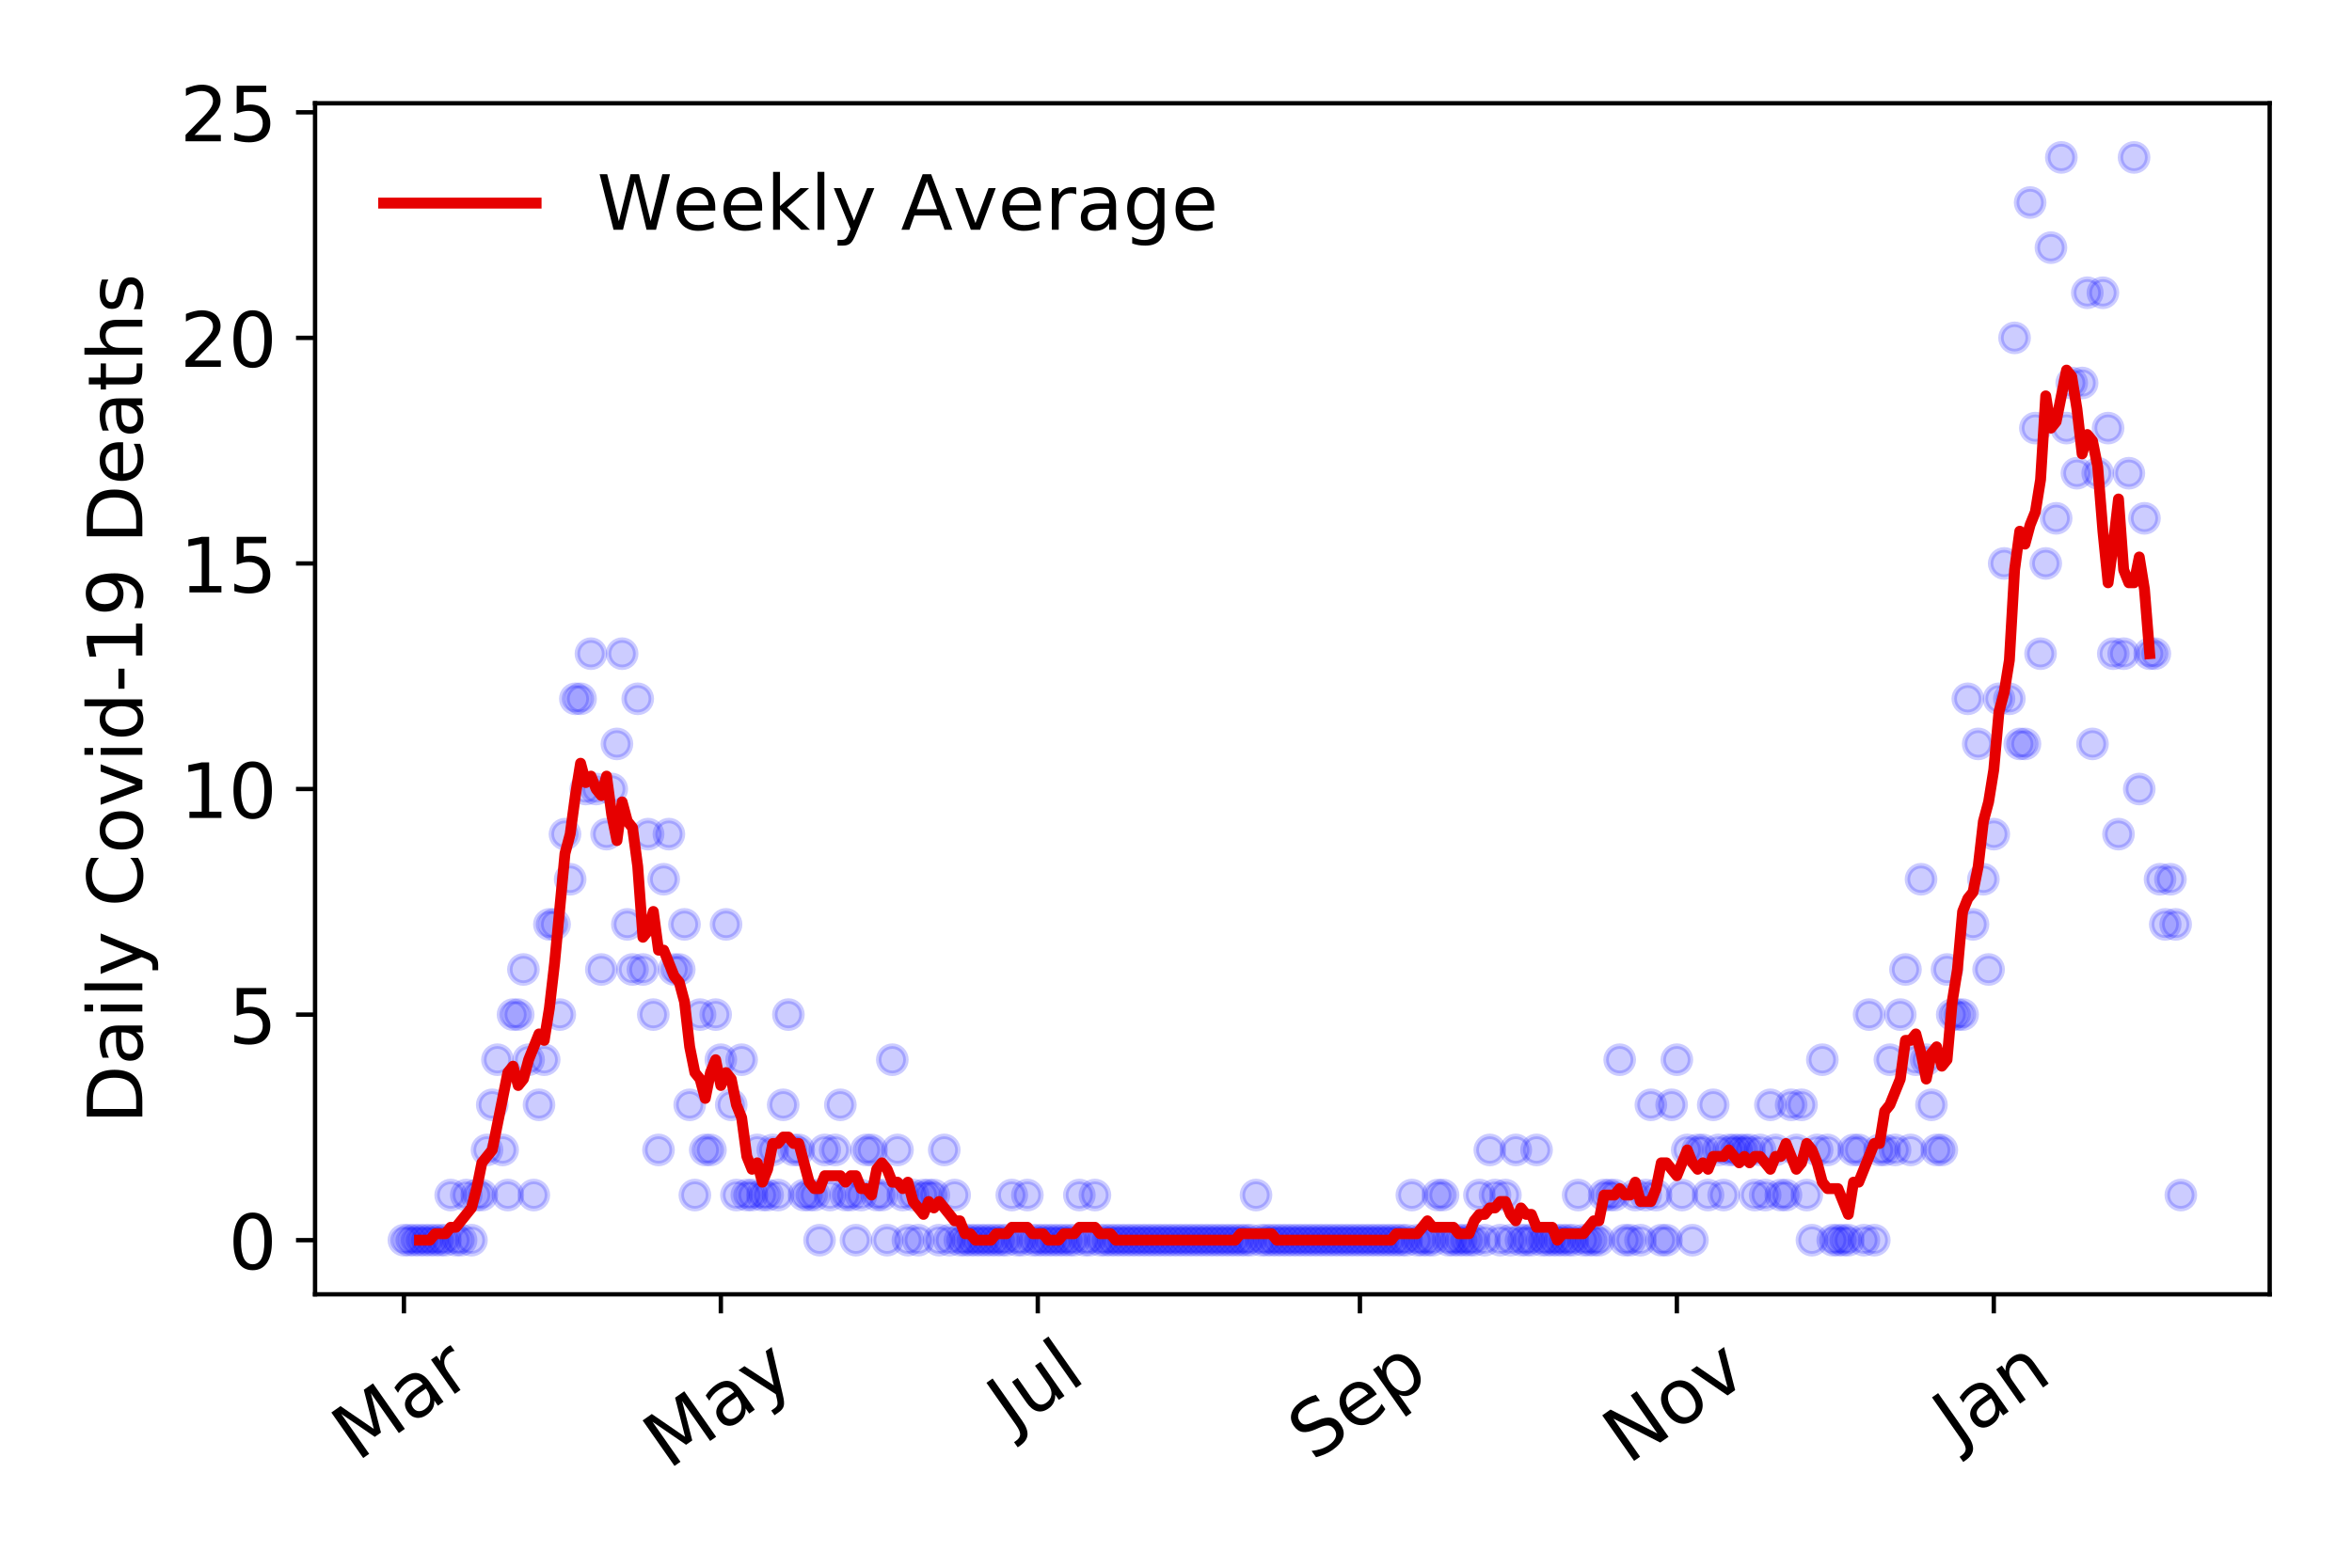 <?xml version="1.0" encoding="utf-8" standalone="no"?>
<!DOCTYPE svg PUBLIC "-//W3C//DTD SVG 1.1//EN"
  "http://www.w3.org/Graphics/SVG/1.1/DTD/svg11.dtd">
<!-- Created with matplotlib (https://matplotlib.org/) -->
<svg height="288pt" version="1.1" viewBox="0 0 432 288" width="432pt" xmlns="http://www.w3.org/2000/svg" xmlns:xlink="http://www.w3.org/1999/xlink">
 <defs>
  <style type="text/css">
*{stroke-linecap:butt;stroke-linejoin:round;}
  </style>
 </defs>
 <g id="figure_1">
  <g id="patch_1">
   <path d="M 0 288 
L 432 288 
L 432 0 
L 0 0 
z
" style="fill:#ffffff;"/>
  </g>
  <g id="axes_1">
   <g id="patch_2">
    <path d="M 57.87 237.778 
L 416.88 237.778 
L 416.88 18.973 
L 57.87 18.973 
z
" style="fill:#ffffff;"/>
   </g>
   <g id="matplotlib.axis_1">
    <g id="xtick_1">
     <g id="line2d_1">
      <defs>
       <path d="M 0 0 
L 0 3.5 
" id="mbd0fd06bea" style="stroke:#000000;stroke-width:0.8;"/>
      </defs>
      <g>
       <use style="stroke:#000000;stroke-width:0.8;" x="74.189" xlink:href="#mbd0fd06bea" y="237.778"/>
      </g>
     </g>
     <g id="text_1">
      <!-- Mar -->
      <defs>
       <path d="M 9.812 72.906 
L 24.516 72.906 
L 43.109 23.297 
L 61.812 72.906 
L 76.516 72.906 
L 76.516 0 
L 66.891 0 
L 66.891 64.016 
L 48.094 14.016 
L 38.188 14.016 
L 19.391 64.016 
L 19.391 0 
L 9.812 0 
z
" id="DejaVuSans-77"/>
       <path d="M 34.281 27.484 
Q 23.391 27.484 19.188 25 
Q 14.984 22.516 14.984 16.5 
Q 14.984 11.719 18.141 8.906 
Q 21.297 6.109 26.703 6.109 
Q 34.188 6.109 38.703 11.406 
Q 43.219 16.703 43.219 25.484 
L 43.219 27.484 
z
M 52.203 31.203 
L 52.203 0 
L 43.219 0 
L 43.219 8.297 
Q 40.141 3.328 35.547 0.953 
Q 30.953 -1.422 24.312 -1.422 
Q 15.922 -1.422 10.953 3.297 
Q 6 8.016 6 15.922 
Q 6 25.141 12.172 29.828 
Q 18.359 34.516 30.609 34.516 
L 43.219 34.516 
L 43.219 35.406 
Q 43.219 41.609 39.141 45 
Q 35.062 48.391 27.688 48.391 
Q 23 48.391 18.547 47.266 
Q 14.109 46.141 10.016 43.891 
L 10.016 52.203 
Q 14.938 54.109 19.578 55.047 
Q 24.219 56 28.609 56 
Q 40.484 56 46.344 49.844 
Q 52.203 43.703 52.203 31.203 
z
" id="DejaVuSans-97"/>
       <path d="M 41.109 46.297 
Q 39.594 47.172 37.812 47.578 
Q 36.031 48 33.891 48 
Q 26.266 48 22.188 43.047 
Q 18.109 38.094 18.109 28.812 
L 18.109 0 
L 9.078 0 
L 9.078 54.688 
L 18.109 54.688 
L 18.109 46.188 
Q 20.953 51.172 25.484 53.578 
Q 30.031 56 36.531 56 
Q 37.453 56 38.578 55.875 
Q 39.703 55.766 41.062 55.516 
z
" id="DejaVuSans-114"/>
      </defs>
      <g transform="translate(65.586 268.643)rotate(-35)scale(0.14 -0.14)">
       <use xlink:href="#DejaVuSans-77"/>
       <use x="86.279" xlink:href="#DejaVuSans-97"/>
       <use x="147.559" xlink:href="#DejaVuSans-114"/>
      </g>
     </g>
    </g>
    <g id="xtick_2">
     <g id="line2d_2">
      <g>
       <use style="stroke:#000000;stroke-width:0.8;" x="132.401" xlink:href="#mbd0fd06bea" y="237.778"/>
      </g>
     </g>
     <g id="text_2">
      <!-- May -->
      <defs>
       <path d="M 32.172 -5.078 
Q 28.375 -14.844 24.75 -17.812 
Q 21.141 -20.797 15.094 -20.797 
L 7.906 -20.797 
L 7.906 -13.281 
L 13.188 -13.281 
Q 16.891 -13.281 18.938 -11.516 
Q 21 -9.766 23.484 -3.219 
L 25.094 0.875 
L 2.984 54.688 
L 12.5 54.688 
L 29.594 11.922 
L 46.688 54.688 
L 56.203 54.688 
z
" id="DejaVuSans-121"/>
      </defs>
      <g transform="translate(122.762 270.094)rotate(-35)scale(0.14 -0.14)">
       <use xlink:href="#DejaVuSans-77"/>
       <use x="86.279" xlink:href="#DejaVuSans-97"/>
       <use x="147.559" xlink:href="#DejaVuSans-121"/>
      </g>
     </g>
    </g>
    <g id="xtick_3">
     <g id="line2d_3">
      <g>
       <use style="stroke:#000000;stroke-width:0.8;" x="190.614" xlink:href="#mbd0fd06bea" y="237.778"/>
      </g>
     </g>
     <g id="text_3">
      <!-- Jul -->
      <defs>
       <path d="M 9.812 72.906 
L 19.672 72.906 
L 19.672 5.078 
Q 19.672 -8.109 14.672 -14.062 
Q 9.672 -20.016 -1.422 -20.016 
L -5.172 -20.016 
L -5.172 -11.719 
L -2.094 -11.719 
Q 4.438 -11.719 7.125 -8.047 
Q 9.812 -4.391 9.812 5.078 
z
" id="DejaVuSans-74"/>
       <path d="M 8.5 21.578 
L 8.5 54.688 
L 17.484 54.688 
L 17.484 21.922 
Q 17.484 14.156 20.5 10.266 
Q 23.531 6.391 29.594 6.391 
Q 36.859 6.391 41.078 11.031 
Q 45.312 15.672 45.312 23.688 
L 45.312 54.688 
L 54.297 54.688 
L 54.297 0 
L 45.312 0 
L 45.312 8.406 
Q 42.047 3.422 37.719 1 
Q 33.406 -1.422 27.688 -1.422 
Q 18.266 -1.422 13.375 4.438 
Q 8.5 10.297 8.5 21.578 
z
M 31.109 56 
z
" id="DejaVuSans-117"/>
       <path d="M 9.422 75.984 
L 18.406 75.984 
L 18.406 0 
L 9.422 0 
z
" id="DejaVuSans-108"/>
      </defs>
      <g transform="translate(185.911 263.181)rotate(-35)scale(0.14 -0.14)">
       <use xlink:href="#DejaVuSans-74"/>
       <use x="29.492" xlink:href="#DejaVuSans-117"/>
       <use x="92.871" xlink:href="#DejaVuSans-108"/>
      </g>
     </g>
    </g>
    <g id="xtick_4">
     <g id="line2d_4">
      <g>
       <use style="stroke:#000000;stroke-width:0.8;" x="249.781" xlink:href="#mbd0fd06bea" y="237.778"/>
      </g>
     </g>
     <g id="text_4">
      <!-- Sep -->
      <defs>
       <path d="M 53.516 70.516 
L 53.516 60.891 
Q 47.906 63.578 42.922 64.891 
Q 37.938 66.219 33.297 66.219 
Q 25.25 66.219 20.875 63.094 
Q 16.5 59.969 16.5 54.203 
Q 16.5 49.359 19.406 46.891 
Q 22.312 44.438 30.422 42.922 
L 36.375 41.703 
Q 47.406 39.594 52.656 34.297 
Q 57.906 29 57.906 20.125 
Q 57.906 9.516 50.797 4.047 
Q 43.703 -1.422 29.984 -1.422 
Q 24.812 -1.422 18.969 -0.25 
Q 13.141 0.922 6.891 3.219 
L 6.891 13.375 
Q 12.891 10.016 18.656 8.297 
Q 24.422 6.594 29.984 6.594 
Q 38.422 6.594 43.016 9.906 
Q 47.609 13.234 47.609 19.391 
Q 47.609 24.75 44.312 27.781 
Q 41.016 30.812 33.5 32.328 
L 27.484 33.5 
Q 16.453 35.688 11.516 40.375 
Q 6.594 45.062 6.594 53.422 
Q 6.594 63.094 13.406 68.656 
Q 20.219 74.219 32.172 74.219 
Q 37.312 74.219 42.625 73.281 
Q 47.953 72.359 53.516 70.516 
z
" id="DejaVuSans-83"/>
       <path d="M 56.203 29.594 
L 56.203 25.203 
L 14.891 25.203 
Q 15.484 15.922 20.484 11.062 
Q 25.484 6.203 34.422 6.203 
Q 39.594 6.203 44.453 7.469 
Q 49.312 8.734 54.109 11.281 
L 54.109 2.781 
Q 49.266 0.734 44.188 -0.344 
Q 39.109 -1.422 33.891 -1.422 
Q 20.797 -1.422 13.156 6.188 
Q 5.516 13.812 5.516 26.812 
Q 5.516 40.234 12.766 48.109 
Q 20.016 56 32.328 56 
Q 43.359 56 49.781 48.891 
Q 56.203 41.797 56.203 29.594 
z
M 47.219 32.234 
Q 47.125 39.594 43.094 43.984 
Q 39.062 48.391 32.422 48.391 
Q 24.906 48.391 20.391 44.141 
Q 15.875 39.891 15.188 32.172 
z
" id="DejaVuSans-101"/>
       <path d="M 18.109 8.203 
L 18.109 -20.797 
L 9.078 -20.797 
L 9.078 54.688 
L 18.109 54.688 
L 18.109 46.391 
Q 20.953 51.266 25.266 53.625 
Q 29.594 56 35.594 56 
Q 45.562 56 51.781 48.094 
Q 58.016 40.188 58.016 27.297 
Q 58.016 14.406 51.781 6.484 
Q 45.562 -1.422 35.594 -1.422 
Q 29.594 -1.422 25.266 0.953 
Q 20.953 3.328 18.109 8.203 
z
M 48.688 27.297 
Q 48.688 37.203 44.609 42.844 
Q 40.531 48.484 33.406 48.484 
Q 26.266 48.484 22.188 42.844 
Q 18.109 37.203 18.109 27.297 
Q 18.109 17.391 22.188 11.75 
Q 26.266 6.109 33.406 6.109 
Q 40.531 6.109 44.609 11.75 
Q 48.688 17.391 48.688 27.297 
z
" id="DejaVuSans-112"/>
      </defs>
      <g transform="translate(241.188 268.629)rotate(-35)scale(0.14 -0.14)">
       <use xlink:href="#DejaVuSans-83"/>
       <use x="63.477" xlink:href="#DejaVuSans-101"/>
       <use x="125" xlink:href="#DejaVuSans-112"/>
      </g>
     </g>
    </g>
    <g id="xtick_5">
     <g id="line2d_5">
      <g>
       <use style="stroke:#000000;stroke-width:0.8;" x="307.994" xlink:href="#mbd0fd06bea" y="237.778"/>
      </g>
     </g>
     <g id="text_5">
      <!-- Nov -->
      <defs>
       <path d="M 9.812 72.906 
L 23.094 72.906 
L 55.422 11.922 
L 55.422 72.906 
L 64.984 72.906 
L 64.984 0 
L 51.703 0 
L 19.391 60.984 
L 19.391 0 
L 9.812 0 
z
" id="DejaVuSans-78"/>
       <path d="M 30.609 48.391 
Q 23.391 48.391 19.188 42.75 
Q 14.984 37.109 14.984 27.297 
Q 14.984 17.484 19.156 11.844 
Q 23.344 6.203 30.609 6.203 
Q 37.797 6.203 41.984 11.859 
Q 46.188 17.531 46.188 27.297 
Q 46.188 37.016 41.984 42.703 
Q 37.797 48.391 30.609 48.391 
z
M 30.609 56 
Q 42.328 56 49.016 48.375 
Q 55.719 40.766 55.719 27.297 
Q 55.719 13.875 49.016 6.219 
Q 42.328 -1.422 30.609 -1.422 
Q 18.844 -1.422 12.172 6.219 
Q 5.516 13.875 5.516 27.297 
Q 5.516 40.766 12.172 48.375 
Q 18.844 56 30.609 56 
z
" id="DejaVuSans-111"/>
       <path d="M 2.984 54.688 
L 12.5 54.688 
L 29.594 8.797 
L 46.688 54.688 
L 56.203 54.688 
L 35.688 0 
L 23.484 0 
z
" id="DejaVuSans-118"/>
      </defs>
      <g transform="translate(299.017 269.166)rotate(-35)scale(0.14 -0.14)">
       <use xlink:href="#DejaVuSans-78"/>
       <use x="74.805" xlink:href="#DejaVuSans-111"/>
       <use x="135.986" xlink:href="#DejaVuSans-118"/>
      </g>
     </g>
    </g>
    <g id="xtick_6">
     <g id="line2d_6">
      <g>
       <use style="stroke:#000000;stroke-width:0.8;" x="366.206" xlink:href="#mbd0fd06bea" y="237.778"/>
      </g>
     </g>
     <g id="text_6">
      <!-- Jan -->
      <defs>
       <path d="M 54.891 33.016 
L 54.891 0 
L 45.906 0 
L 45.906 32.719 
Q 45.906 40.484 42.875 44.328 
Q 39.844 48.188 33.797 48.188 
Q 26.516 48.188 22.312 43.547 
Q 18.109 38.922 18.109 30.906 
L 18.109 0 
L 9.078 0 
L 9.078 54.688 
L 18.109 54.688 
L 18.109 46.188 
Q 21.344 51.125 25.703 53.562 
Q 30.078 56 35.797 56 
Q 45.219 56 50.047 50.172 
Q 54.891 44.344 54.891 33.016 
z
" id="DejaVuSans-110"/>
      </defs>
      <g transform="translate(359.583 265.871)rotate(-35)scale(0.14 -0.14)">
       <use xlink:href="#DejaVuSans-74"/>
       <use x="29.492" xlink:href="#DejaVuSans-97"/>
       <use x="90.771" xlink:href="#DejaVuSans-110"/>
      </g>
     </g>
    </g>
   </g>
   <g id="matplotlib.axis_2">
    <g id="ytick_1">
     <g id="line2d_7">
      <defs>
       <path d="M 0 0 
L -3.5 0 
" id="m15fff47fde" style="stroke:#000000;stroke-width:0.8;"/>
      </defs>
      <g>
       <use style="stroke:#000000;stroke-width:0.8;" x="57.87" xlink:href="#m15fff47fde" y="227.832"/>
      </g>
     </g>
     <g id="text_7">
      <!-- 0 -->
      <defs>
       <path d="M 31.781 66.406 
Q 24.172 66.406 20.328 58.906 
Q 16.5 51.422 16.5 36.375 
Q 16.5 21.391 20.328 13.891 
Q 24.172 6.391 31.781 6.391 
Q 39.453 6.391 43.281 13.891 
Q 47.125 21.391 47.125 36.375 
Q 47.125 51.422 43.281 58.906 
Q 39.453 66.406 31.781 66.406 
z
M 31.781 74.219 
Q 44.047 74.219 50.516 64.516 
Q 56.984 54.828 56.984 36.375 
Q 56.984 17.969 50.516 8.266 
Q 44.047 -1.422 31.781 -1.422 
Q 19.531 -1.422 13.062 8.266 
Q 6.594 17.969 6.594 36.375 
Q 6.594 54.828 13.062 64.516 
Q 19.531 74.219 31.781 74.219 
z
" id="DejaVuSans-48"/>
      </defs>
      <g transform="translate(41.962 233.151)scale(0.14 -0.14)">
       <use xlink:href="#DejaVuSans-48"/>
      </g>
     </g>
    </g>
    <g id="ytick_2">
     <g id="line2d_8">
      <g>
       <use style="stroke:#000000;stroke-width:0.8;" x="57.87" xlink:href="#m15fff47fde" y="186.392"/>
      </g>
     </g>
     <g id="text_8">
      <!-- 5 -->
      <defs>
       <path d="M 10.797 72.906 
L 49.516 72.906 
L 49.516 64.594 
L 19.828 64.594 
L 19.828 46.734 
Q 21.969 47.469 24.109 47.828 
Q 26.266 48.188 28.422 48.188 
Q 40.625 48.188 47.75 41.5 
Q 54.891 34.812 54.891 23.391 
Q 54.891 11.625 47.562 5.094 
Q 40.234 -1.422 26.906 -1.422 
Q 22.312 -1.422 17.547 -0.641 
Q 12.797 0.141 7.719 1.703 
L 7.719 11.625 
Q 12.109 9.234 16.797 8.062 
Q 21.484 6.891 26.703 6.891 
Q 35.156 6.891 40.078 11.328 
Q 45.016 15.766 45.016 23.391 
Q 45.016 31 40.078 35.438 
Q 35.156 39.891 26.703 39.891 
Q 22.75 39.891 18.812 39.016 
Q 14.891 38.141 10.797 36.281 
z
" id="DejaVuSans-53"/>
      </defs>
      <g transform="translate(41.962 191.711)scale(0.14 -0.14)">
       <use xlink:href="#DejaVuSans-53"/>
      </g>
     </g>
    </g>
    <g id="ytick_3">
     <g id="line2d_9">
      <g>
       <use style="stroke:#000000;stroke-width:0.8;" x="57.87" xlink:href="#m15fff47fde" y="144.952"/>
      </g>
     </g>
     <g id="text_9">
      <!-- 10 -->
      <defs>
       <path d="M 12.406 8.297 
L 28.516 8.297 
L 28.516 63.922 
L 10.984 60.406 
L 10.984 69.391 
L 28.422 72.906 
L 38.281 72.906 
L 38.281 8.297 
L 54.391 8.297 
L 54.391 0 
L 12.406 0 
z
" id="DejaVuSans-49"/>
      </defs>
      <g transform="translate(33.055 150.271)scale(0.14 -0.14)">
       <use xlink:href="#DejaVuSans-49"/>
       <use x="63.623" xlink:href="#DejaVuSans-48"/>
      </g>
     </g>
    </g>
    <g id="ytick_4">
     <g id="line2d_10">
      <g>
       <use style="stroke:#000000;stroke-width:0.8;" x="57.87" xlink:href="#m15fff47fde" y="103.511"/>
      </g>
     </g>
     <g id="text_10">
      <!-- 15 -->
      <g transform="translate(33.055 108.83)scale(0.14 -0.14)">
       <use xlink:href="#DejaVuSans-49"/>
       <use x="63.623" xlink:href="#DejaVuSans-53"/>
      </g>
     </g>
    </g>
    <g id="ytick_5">
     <g id="line2d_11">
      <g>
       <use style="stroke:#000000;stroke-width:0.8;" x="57.87" xlink:href="#m15fff47fde" y="62.071"/>
      </g>
     </g>
     <g id="text_11">
      <!-- 20 -->
      <defs>
       <path d="M 19.188 8.297 
L 53.609 8.297 
L 53.609 0 
L 7.328 0 
L 7.328 8.297 
Q 12.938 14.109 22.625 23.891 
Q 32.328 33.688 34.812 36.531 
Q 39.547 41.844 41.422 45.531 
Q 43.312 49.219 43.312 52.781 
Q 43.312 58.594 39.234 62.25 
Q 35.156 65.922 28.609 65.922 
Q 23.969 65.922 18.812 64.312 
Q 13.672 62.703 7.812 59.422 
L 7.812 69.391 
Q 13.766 71.781 18.938 73 
Q 24.125 74.219 28.422 74.219 
Q 39.75 74.219 46.484 68.547 
Q 53.219 62.891 53.219 53.422 
Q 53.219 48.922 51.531 44.891 
Q 49.859 40.875 45.406 35.406 
Q 44.188 33.984 37.641 27.219 
Q 31.109 20.453 19.188 8.297 
z
" id="DejaVuSans-50"/>
      </defs>
      <g transform="translate(33.055 67.39)scale(0.14 -0.14)">
       <use xlink:href="#DejaVuSans-50"/>
       <use x="63.623" xlink:href="#DejaVuSans-48"/>
      </g>
     </g>
    </g>
    <g id="ytick_6">
     <g id="line2d_12">
      <g>
       <use style="stroke:#000000;stroke-width:0.8;" x="57.87" xlink:href="#m15fff47fde" y="20.63"/>
      </g>
     </g>
     <g id="text_12">
      <!-- 25 -->
      <g transform="translate(33.055 25.949)scale(0.14 -0.14)">
       <use xlink:href="#DejaVuSans-50"/>
       <use x="63.623" xlink:href="#DejaVuSans-53"/>
      </g>
     </g>
    </g>
    <g id="text_13">
     <!-- Daily Covid-19 Deaths -->
     <defs>
      <path d="M 19.672 64.797 
L 19.672 8.109 
L 31.594 8.109 
Q 46.688 8.109 53.688 14.938 
Q 60.688 21.781 60.688 36.531 
Q 60.688 51.172 53.688 57.984 
Q 46.688 64.797 31.594 64.797 
z
M 9.812 72.906 
L 30.078 72.906 
Q 51.266 72.906 61.172 64.094 
Q 71.094 55.281 71.094 36.531 
Q 71.094 17.672 61.125 8.828 
Q 51.172 0 30.078 0 
L 9.812 0 
z
" id="DejaVuSans-68"/>
      <path d="M 9.422 54.688 
L 18.406 54.688 
L 18.406 0 
L 9.422 0 
z
M 9.422 75.984 
L 18.406 75.984 
L 18.406 64.594 
L 9.422 64.594 
z
" id="DejaVuSans-105"/>
      <path id="DejaVuSans-32"/>
      <path d="M 64.406 67.281 
L 64.406 56.891 
Q 59.422 61.531 53.781 63.812 
Q 48.141 66.109 41.797 66.109 
Q 29.297 66.109 22.656 58.469 
Q 16.016 50.828 16.016 36.375 
Q 16.016 21.969 22.656 14.328 
Q 29.297 6.688 41.797 6.688 
Q 48.141 6.688 53.781 8.984 
Q 59.422 11.281 64.406 15.922 
L 64.406 5.609 
Q 59.234 2.094 53.438 0.328 
Q 47.656 -1.422 41.219 -1.422 
Q 24.656 -1.422 15.125 8.703 
Q 5.609 18.844 5.609 36.375 
Q 5.609 53.953 15.125 64.078 
Q 24.656 74.219 41.219 74.219 
Q 47.75 74.219 53.531 72.484 
Q 59.328 70.75 64.406 67.281 
z
" id="DejaVuSans-67"/>
      <path d="M 45.406 46.391 
L 45.406 75.984 
L 54.391 75.984 
L 54.391 0 
L 45.406 0 
L 45.406 8.203 
Q 42.578 3.328 38.25 0.953 
Q 33.938 -1.422 27.875 -1.422 
Q 17.969 -1.422 11.734 6.484 
Q 5.516 14.406 5.516 27.297 
Q 5.516 40.188 11.734 48.094 
Q 17.969 56 27.875 56 
Q 33.938 56 38.25 53.625 
Q 42.578 51.266 45.406 46.391 
z
M 14.797 27.297 
Q 14.797 17.391 18.875 11.75 
Q 22.953 6.109 30.078 6.109 
Q 37.203 6.109 41.297 11.75 
Q 45.406 17.391 45.406 27.297 
Q 45.406 37.203 41.297 42.844 
Q 37.203 48.484 30.078 48.484 
Q 22.953 48.484 18.875 42.844 
Q 14.797 37.203 14.797 27.297 
z
" id="DejaVuSans-100"/>
      <path d="M 4.891 31.391 
L 31.203 31.391 
L 31.203 23.391 
L 4.891 23.391 
z
" id="DejaVuSans-45"/>
      <path d="M 10.984 1.516 
L 10.984 10.5 
Q 14.703 8.734 18.5 7.812 
Q 22.312 6.891 25.984 6.891 
Q 35.75 6.891 40.891 13.453 
Q 46.047 20.016 46.781 33.406 
Q 43.953 29.203 39.594 26.953 
Q 35.25 24.703 29.984 24.703 
Q 19.047 24.703 12.672 31.312 
Q 6.297 37.938 6.297 49.422 
Q 6.297 60.641 12.938 67.422 
Q 19.578 74.219 30.609 74.219 
Q 43.266 74.219 49.922 64.516 
Q 56.594 54.828 56.594 36.375 
Q 56.594 19.141 48.406 8.859 
Q 40.234 -1.422 26.422 -1.422 
Q 22.703 -1.422 18.891 -0.688 
Q 15.094 0.047 10.984 1.516 
z
M 30.609 32.422 
Q 37.25 32.422 41.125 36.953 
Q 45.016 41.5 45.016 49.422 
Q 45.016 57.281 41.125 61.844 
Q 37.25 66.406 30.609 66.406 
Q 23.969 66.406 20.094 61.844 
Q 16.219 57.281 16.219 49.422 
Q 16.219 41.5 20.094 36.953 
Q 23.969 32.422 30.609 32.422 
z
" id="DejaVuSans-57"/>
      <path d="M 18.312 70.219 
L 18.312 54.688 
L 36.812 54.688 
L 36.812 47.703 
L 18.312 47.703 
L 18.312 18.016 
Q 18.312 11.328 20.141 9.422 
Q 21.969 7.516 27.594 7.516 
L 36.812 7.516 
L 36.812 0 
L 27.594 0 
Q 17.188 0 13.234 3.875 
Q 9.281 7.766 9.281 18.016 
L 9.281 47.703 
L 2.688 47.703 
L 2.688 54.688 
L 9.281 54.688 
L 9.281 70.219 
z
" id="DejaVuSans-116"/>
      <path d="M 54.891 33.016 
L 54.891 0 
L 45.906 0 
L 45.906 32.719 
Q 45.906 40.484 42.875 44.328 
Q 39.844 48.188 33.797 48.188 
Q 26.516 48.188 22.312 43.547 
Q 18.109 38.922 18.109 30.906 
L 18.109 0 
L 9.078 0 
L 9.078 75.984 
L 18.109 75.984 
L 18.109 46.188 
Q 21.344 51.125 25.703 53.562 
Q 30.078 56 35.797 56 
Q 45.219 56 50.047 50.172 
Q 54.891 44.344 54.891 33.016 
z
" id="DejaVuSans-104"/>
      <path d="M 44.281 53.078 
L 44.281 44.578 
Q 40.484 46.531 36.375 47.5 
Q 32.281 48.484 27.875 48.484 
Q 21.188 48.484 17.844 46.438 
Q 14.5 44.391 14.5 40.281 
Q 14.5 37.156 16.891 35.375 
Q 19.281 33.594 26.516 31.984 
L 29.594 31.297 
Q 39.156 29.25 43.188 25.516 
Q 47.219 21.781 47.219 15.094 
Q 47.219 7.469 41.188 3.016 
Q 35.156 -1.422 24.609 -1.422 
Q 20.219 -1.422 15.453 -0.562 
Q 10.688 0.297 5.422 2 
L 5.422 11.281 
Q 10.406 8.688 15.234 7.391 
Q 20.062 6.109 24.812 6.109 
Q 31.156 6.109 34.562 8.281 
Q 37.984 10.453 37.984 14.406 
Q 37.984 18.062 35.516 20.016 
Q 33.062 21.969 24.703 23.781 
L 21.578 24.516 
Q 13.234 26.266 9.516 29.906 
Q 5.812 33.547 5.812 39.891 
Q 5.812 47.609 11.281 51.797 
Q 16.75 56 26.812 56 
Q 31.781 56 36.172 55.266 
Q 40.578 54.547 44.281 53.078 
z
" id="DejaVuSans-115"/>
     </defs>
     <g transform="translate(26.143 206.487)rotate(-90)scale(0.14 -0.14)">
      <use xlink:href="#DejaVuSans-68"/>
      <use x="77.002" xlink:href="#DejaVuSans-97"/>
      <use x="138.281" xlink:href="#DejaVuSans-105"/>
      <use x="166.064" xlink:href="#DejaVuSans-108"/>
      <use x="193.848" xlink:href="#DejaVuSans-121"/>
      <use x="253.027" xlink:href="#DejaVuSans-32"/>
      <use x="284.814" xlink:href="#DejaVuSans-67"/>
      <use x="354.639" xlink:href="#DejaVuSans-111"/>
      <use x="415.82" xlink:href="#DejaVuSans-118"/>
      <use x="475" xlink:href="#DejaVuSans-105"/>
      <use x="502.783" xlink:href="#DejaVuSans-100"/>
      <use x="566.26" xlink:href="#DejaVuSans-45"/>
      <use x="602.344" xlink:href="#DejaVuSans-49"/>
      <use x="665.967" xlink:href="#DejaVuSans-57"/>
      <use x="729.59" xlink:href="#DejaVuSans-32"/>
      <use x="761.377" xlink:href="#DejaVuSans-68"/>
      <use x="838.379" xlink:href="#DejaVuSans-101"/>
      <use x="899.902" xlink:href="#DejaVuSans-97"/>
      <use x="961.182" xlink:href="#DejaVuSans-116"/>
      <use x="1000.391" xlink:href="#DejaVuSans-104"/>
      <use x="1063.77" xlink:href="#DejaVuSans-115"/>
     </g>
    </g>
   </g>
   <g id="line2d_13">
    <defs>
     <path d="M 0 2.5 
C 0.663 2.5 1.299 2.237 1.768 1.768 
C 2.237 1.299 2.5 0.663 2.5 0 
C 2.5 -0.663 2.237 -1.299 1.768 -1.768 
C 1.299 -2.237 0.663 -2.5 0 -2.5 
C -0.663 -2.5 -1.299 -2.237 -1.768 -1.768 
C -2.237 -1.299 -2.5 -0.663 -2.5 0 
C -2.5 0.663 -2.237 1.299 -1.768 1.768 
C -1.299 2.237 -0.663 2.5 0 2.5 
z
" id="m3b0ff96d26" style="stroke:#0000ff;stroke-opacity:0.2;"/>
    </defs>
    <g clip-path="url(#pa73b661a23)">
     <use style="fill:#0000ff;fill-opacity:0.2;stroke:#0000ff;stroke-opacity:0.2;" x="74.189" xlink:href="#m3b0ff96d26" y="227.832"/>
     <use style="fill:#0000ff;fill-opacity:0.2;stroke:#0000ff;stroke-opacity:0.2;" x="75.143" xlink:href="#m3b0ff96d26" y="227.832"/>
     <use style="fill:#0000ff;fill-opacity:0.2;stroke:#0000ff;stroke-opacity:0.2;" x="76.097" xlink:href="#m3b0ff96d26" y="227.832"/>
     <use style="fill:#0000ff;fill-opacity:0.2;stroke:#0000ff;stroke-opacity:0.2;" x="77.052" xlink:href="#m3b0ff96d26" y="227.832"/>
     <use style="fill:#0000ff;fill-opacity:0.2;stroke:#0000ff;stroke-opacity:0.2;" x="78.006" xlink:href="#m3b0ff96d26" y="227.832"/>
     <use style="fill:#0000ff;fill-opacity:0.2;stroke:#0000ff;stroke-opacity:0.2;" x="78.96" xlink:href="#m3b0ff96d26" y="227.832"/>
     <use style="fill:#0000ff;fill-opacity:0.2;stroke:#0000ff;stroke-opacity:0.2;" x="79.914" xlink:href="#m3b0ff96d26" y="227.832"/>
     <use style="fill:#0000ff;fill-opacity:0.2;stroke:#0000ff;stroke-opacity:0.2;" x="80.869" xlink:href="#m3b0ff96d26" y="227.832"/>
     <use style="fill:#0000ff;fill-opacity:0.2;stroke:#0000ff;stroke-opacity:0.2;" x="81.823" xlink:href="#m3b0ff96d26" y="227.832"/>
     <use style="fill:#0000ff;fill-opacity:0.2;stroke:#0000ff;stroke-opacity:0.2;" x="82.777" xlink:href="#m3b0ff96d26" y="219.544"/>
     <use style="fill:#0000ff;fill-opacity:0.2;stroke:#0000ff;stroke-opacity:0.2;" x="83.732" xlink:href="#m3b0ff96d26" y="227.832"/>
     <use style="fill:#0000ff;fill-opacity:0.2;stroke:#0000ff;stroke-opacity:0.2;" x="84.686" xlink:href="#m3b0ff96d26" y="227.832"/>
     <use style="fill:#0000ff;fill-opacity:0.2;stroke:#0000ff;stroke-opacity:0.2;" x="85.64" xlink:href="#m3b0ff96d26" y="219.544"/>
     <use style="fill:#0000ff;fill-opacity:0.2;stroke:#0000ff;stroke-opacity:0.2;" x="86.595" xlink:href="#m3b0ff96d26" y="227.832"/>
     <use style="fill:#0000ff;fill-opacity:0.2;stroke:#0000ff;stroke-opacity:0.2;" x="87.549" xlink:href="#m3b0ff96d26" y="219.544"/>
     <use style="fill:#0000ff;fill-opacity:0.2;stroke:#0000ff;stroke-opacity:0.2;" x="88.503" xlink:href="#m3b0ff96d26" y="219.544"/>
     <use style="fill:#0000ff;fill-opacity:0.2;stroke:#0000ff;stroke-opacity:0.2;" x="89.458" xlink:href="#m3b0ff96d26" y="211.256"/>
     <use style="fill:#0000ff;fill-opacity:0.2;stroke:#0000ff;stroke-opacity:0.2;" x="90.412" xlink:href="#m3b0ff96d26" y="202.968"/>
     <use style="fill:#0000ff;fill-opacity:0.2;stroke:#0000ff;stroke-opacity:0.2;" x="91.366" xlink:href="#m3b0ff96d26" y="194.68"/>
     <use style="fill:#0000ff;fill-opacity:0.2;stroke:#0000ff;stroke-opacity:0.2;" x="92.32" xlink:href="#m3b0ff96d26" y="211.256"/>
     <use style="fill:#0000ff;fill-opacity:0.2;stroke:#0000ff;stroke-opacity:0.2;" x="93.275" xlink:href="#m3b0ff96d26" y="219.544"/>
     <use style="fill:#0000ff;fill-opacity:0.2;stroke:#0000ff;stroke-opacity:0.2;" x="94.229" xlink:href="#m3b0ff96d26" y="186.392"/>
     <use style="fill:#0000ff;fill-opacity:0.2;stroke:#0000ff;stroke-opacity:0.2;" x="95.183" xlink:href="#m3b0ff96d26" y="186.392"/>
     <use style="fill:#0000ff;fill-opacity:0.2;stroke:#0000ff;stroke-opacity:0.2;" x="96.138" xlink:href="#m3b0ff96d26" y="178.104"/>
     <use style="fill:#0000ff;fill-opacity:0.2;stroke:#0000ff;stroke-opacity:0.2;" x="97.092" xlink:href="#m3b0ff96d26" y="194.68"/>
     <use style="fill:#0000ff;fill-opacity:0.2;stroke:#0000ff;stroke-opacity:0.2;" x="98.046" xlink:href="#m3b0ff96d26" y="219.544"/>
     <use style="fill:#0000ff;fill-opacity:0.2;stroke:#0000ff;stroke-opacity:0.2;" x="99.001" xlink:href="#m3b0ff96d26" y="202.968"/>
     <use style="fill:#0000ff;fill-opacity:0.2;stroke:#0000ff;stroke-opacity:0.2;" x="99.955" xlink:href="#m3b0ff96d26" y="194.68"/>
     <use style="fill:#0000ff;fill-opacity:0.2;stroke:#0000ff;stroke-opacity:0.2;" x="100.909" xlink:href="#m3b0ff96d26" y="169.816"/>
     <use style="fill:#0000ff;fill-opacity:0.2;stroke:#0000ff;stroke-opacity:0.2;" x="101.864" xlink:href="#m3b0ff96d26" y="169.816"/>
     <use style="fill:#0000ff;fill-opacity:0.2;stroke:#0000ff;stroke-opacity:0.2;" x="102.818" xlink:href="#m3b0ff96d26" y="186.392"/>
     <use style="fill:#0000ff;fill-opacity:0.2;stroke:#0000ff;stroke-opacity:0.2;" x="103.772" xlink:href="#m3b0ff96d26" y="153.24"/>
     <use style="fill:#0000ff;fill-opacity:0.2;stroke:#0000ff;stroke-opacity:0.2;" x="104.726" xlink:href="#m3b0ff96d26" y="161.528"/>
     <use style="fill:#0000ff;fill-opacity:0.2;stroke:#0000ff;stroke-opacity:0.2;" x="105.681" xlink:href="#m3b0ff96d26" y="128.375"/>
     <use style="fill:#0000ff;fill-opacity:0.2;stroke:#0000ff;stroke-opacity:0.2;" x="106.635" xlink:href="#m3b0ff96d26" y="128.375"/>
     <use style="fill:#0000ff;fill-opacity:0.2;stroke:#0000ff;stroke-opacity:0.2;" x="107.589" xlink:href="#m3b0ff96d26" y="144.952"/>
     <use style="fill:#0000ff;fill-opacity:0.2;stroke:#0000ff;stroke-opacity:0.2;" x="108.544" xlink:href="#m3b0ff96d26" y="120.087"/>
     <use style="fill:#0000ff;fill-opacity:0.2;stroke:#0000ff;stroke-opacity:0.2;" x="109.498" xlink:href="#m3b0ff96d26" y="144.952"/>
     <use style="fill:#0000ff;fill-opacity:0.2;stroke:#0000ff;stroke-opacity:0.2;" x="110.452" xlink:href="#m3b0ff96d26" y="178.104"/>
     <use style="fill:#0000ff;fill-opacity:0.2;stroke:#0000ff;stroke-opacity:0.2;" x="111.407" xlink:href="#m3b0ff96d26" y="153.24"/>
     <use style="fill:#0000ff;fill-opacity:0.2;stroke:#0000ff;stroke-opacity:0.2;" x="112.361" xlink:href="#m3b0ff96d26" y="144.952"/>
     <use style="fill:#0000ff;fill-opacity:0.2;stroke:#0000ff;stroke-opacity:0.2;" x="113.315" xlink:href="#m3b0ff96d26" y="136.664"/>
     <use style="fill:#0000ff;fill-opacity:0.2;stroke:#0000ff;stroke-opacity:0.2;" x="114.269" xlink:href="#m3b0ff96d26" y="120.087"/>
     <use style="fill:#0000ff;fill-opacity:0.2;stroke:#0000ff;stroke-opacity:0.2;" x="115.224" xlink:href="#m3b0ff96d26" y="169.816"/>
     <use style="fill:#0000ff;fill-opacity:0.2;stroke:#0000ff;stroke-opacity:0.2;" x="116.178" xlink:href="#m3b0ff96d26" y="178.104"/>
     <use style="fill:#0000ff;fill-opacity:0.2;stroke:#0000ff;stroke-opacity:0.2;" x="117.132" xlink:href="#m3b0ff96d26" y="128.375"/>
     <use style="fill:#0000ff;fill-opacity:0.2;stroke:#0000ff;stroke-opacity:0.2;" x="118.087" xlink:href="#m3b0ff96d26" y="178.104"/>
     <use style="fill:#0000ff;fill-opacity:0.2;stroke:#0000ff;stroke-opacity:0.2;" x="119.041" xlink:href="#m3b0ff96d26" y="153.24"/>
     <use style="fill:#0000ff;fill-opacity:0.2;stroke:#0000ff;stroke-opacity:0.2;" x="119.995" xlink:href="#m3b0ff96d26" y="186.392"/>
     <use style="fill:#0000ff;fill-opacity:0.2;stroke:#0000ff;stroke-opacity:0.2;" x="120.95" xlink:href="#m3b0ff96d26" y="211.256"/>
     <use style="fill:#0000ff;fill-opacity:0.2;stroke:#0000ff;stroke-opacity:0.2;" x="121.904" xlink:href="#m3b0ff96d26" y="161.528"/>
     <use style="fill:#0000ff;fill-opacity:0.2;stroke:#0000ff;stroke-opacity:0.2;" x="122.858" xlink:href="#m3b0ff96d26" y="153.24"/>
     <use style="fill:#0000ff;fill-opacity:0.2;stroke:#0000ff;stroke-opacity:0.2;" x="123.813" xlink:href="#m3b0ff96d26" y="178.104"/>
     <use style="fill:#0000ff;fill-opacity:0.2;stroke:#0000ff;stroke-opacity:0.2;" x="124.767" xlink:href="#m3b0ff96d26" y="178.104"/>
     <use style="fill:#0000ff;fill-opacity:0.2;stroke:#0000ff;stroke-opacity:0.2;" x="125.721" xlink:href="#m3b0ff96d26" y="169.816"/>
     <use style="fill:#0000ff;fill-opacity:0.2;stroke:#0000ff;stroke-opacity:0.2;" x="126.675" xlink:href="#m3b0ff96d26" y="202.968"/>
     <use style="fill:#0000ff;fill-opacity:0.2;stroke:#0000ff;stroke-opacity:0.2;" x="127.63" xlink:href="#m3b0ff96d26" y="219.544"/>
     <use style="fill:#0000ff;fill-opacity:0.2;stroke:#0000ff;stroke-opacity:0.2;" x="128.584" xlink:href="#m3b0ff96d26" y="186.392"/>
     <use style="fill:#0000ff;fill-opacity:0.2;stroke:#0000ff;stroke-opacity:0.2;" x="129.538" xlink:href="#m3b0ff96d26" y="211.256"/>
     <use style="fill:#0000ff;fill-opacity:0.2;stroke:#0000ff;stroke-opacity:0.2;" x="130.493" xlink:href="#m3b0ff96d26" y="211.256"/>
     <use style="fill:#0000ff;fill-opacity:0.2;stroke:#0000ff;stroke-opacity:0.2;" x="131.447" xlink:href="#m3b0ff96d26" y="186.392"/>
     <use style="fill:#0000ff;fill-opacity:0.2;stroke:#0000ff;stroke-opacity:0.2;" x="132.401" xlink:href="#m3b0ff96d26" y="194.68"/>
     <use style="fill:#0000ff;fill-opacity:0.2;stroke:#0000ff;stroke-opacity:0.2;" x="133.356" xlink:href="#m3b0ff96d26" y="169.816"/>
     <use style="fill:#0000ff;fill-opacity:0.2;stroke:#0000ff;stroke-opacity:0.2;" x="134.31" xlink:href="#m3b0ff96d26" y="202.968"/>
     <use style="fill:#0000ff;fill-opacity:0.2;stroke:#0000ff;stroke-opacity:0.2;" x="135.264" xlink:href="#m3b0ff96d26" y="219.544"/>
     <use style="fill:#0000ff;fill-opacity:0.2;stroke:#0000ff;stroke-opacity:0.2;" x="136.219" xlink:href="#m3b0ff96d26" y="194.68"/>
     <use style="fill:#0000ff;fill-opacity:0.2;stroke:#0000ff;stroke-opacity:0.2;" x="137.173" xlink:href="#m3b0ff96d26" y="219.544"/>
     <use style="fill:#0000ff;fill-opacity:0.2;stroke:#0000ff;stroke-opacity:0.2;" x="138.127" xlink:href="#m3b0ff96d26" y="219.544"/>
     <use style="fill:#0000ff;fill-opacity:0.2;stroke:#0000ff;stroke-opacity:0.2;" x="139.081" xlink:href="#m3b0ff96d26" y="211.256"/>
     <use style="fill:#0000ff;fill-opacity:0.2;stroke:#0000ff;stroke-opacity:0.2;" x="140.036" xlink:href="#m3b0ff96d26" y="219.544"/>
     <use style="fill:#0000ff;fill-opacity:0.2;stroke:#0000ff;stroke-opacity:0.2;" x="140.99" xlink:href="#m3b0ff96d26" y="219.544"/>
     <use style="fill:#0000ff;fill-opacity:0.2;stroke:#0000ff;stroke-opacity:0.2;" x="141.944" xlink:href="#m3b0ff96d26" y="211.256"/>
     <use style="fill:#0000ff;fill-opacity:0.2;stroke:#0000ff;stroke-opacity:0.2;" x="142.899" xlink:href="#m3b0ff96d26" y="219.544"/>
     <use style="fill:#0000ff;fill-opacity:0.2;stroke:#0000ff;stroke-opacity:0.2;" x="143.853" xlink:href="#m3b0ff96d26" y="202.968"/>
     <use style="fill:#0000ff;fill-opacity:0.2;stroke:#0000ff;stroke-opacity:0.2;" x="144.807" xlink:href="#m3b0ff96d26" y="186.392"/>
     <use style="fill:#0000ff;fill-opacity:0.2;stroke:#0000ff;stroke-opacity:0.2;" x="145.762" xlink:href="#m3b0ff96d26" y="211.256"/>
     <use style="fill:#0000ff;fill-opacity:0.2;stroke:#0000ff;stroke-opacity:0.2;" x="146.716" xlink:href="#m3b0ff96d26" y="211.256"/>
     <use style="fill:#0000ff;fill-opacity:0.2;stroke:#0000ff;stroke-opacity:0.2;" x="147.67" xlink:href="#m3b0ff96d26" y="219.544"/>
     <use style="fill:#0000ff;fill-opacity:0.2;stroke:#0000ff;stroke-opacity:0.2;" x="148.625" xlink:href="#m3b0ff96d26" y="219.544"/>
     <use style="fill:#0000ff;fill-opacity:0.2;stroke:#0000ff;stroke-opacity:0.2;" x="149.579" xlink:href="#m3b0ff96d26" y="219.544"/>
     <use style="fill:#0000ff;fill-opacity:0.2;stroke:#0000ff;stroke-opacity:0.2;" x="150.533" xlink:href="#m3b0ff96d26" y="227.832"/>
     <use style="fill:#0000ff;fill-opacity:0.2;stroke:#0000ff;stroke-opacity:0.2;" x="151.487" xlink:href="#m3b0ff96d26" y="211.256"/>
     <use style="fill:#0000ff;fill-opacity:0.2;stroke:#0000ff;stroke-opacity:0.2;" x="152.442" xlink:href="#m3b0ff96d26" y="219.544"/>
     <use style="fill:#0000ff;fill-opacity:0.2;stroke:#0000ff;stroke-opacity:0.2;" x="153.396" xlink:href="#m3b0ff96d26" y="211.256"/>
     <use style="fill:#0000ff;fill-opacity:0.2;stroke:#0000ff;stroke-opacity:0.2;" x="154.35" xlink:href="#m3b0ff96d26" y="202.968"/>
     <use style="fill:#0000ff;fill-opacity:0.2;stroke:#0000ff;stroke-opacity:0.2;" x="155.305" xlink:href="#m3b0ff96d26" y="219.544"/>
     <use style="fill:#0000ff;fill-opacity:0.2;stroke:#0000ff;stroke-opacity:0.2;" x="156.259" xlink:href="#m3b0ff96d26" y="219.544"/>
     <use style="fill:#0000ff;fill-opacity:0.2;stroke:#0000ff;stroke-opacity:0.2;" x="157.213" xlink:href="#m3b0ff96d26" y="227.832"/>
     <use style="fill:#0000ff;fill-opacity:0.2;stroke:#0000ff;stroke-opacity:0.2;" x="158.168" xlink:href="#m3b0ff96d26" y="219.544"/>
     <use style="fill:#0000ff;fill-opacity:0.2;stroke:#0000ff;stroke-opacity:0.2;" x="159.122" xlink:href="#m3b0ff96d26" y="211.256"/>
     <use style="fill:#0000ff;fill-opacity:0.2;stroke:#0000ff;stroke-opacity:0.2;" x="160.076" xlink:href="#m3b0ff96d26" y="211.256"/>
     <use style="fill:#0000ff;fill-opacity:0.2;stroke:#0000ff;stroke-opacity:0.2;" x="161.031" xlink:href="#m3b0ff96d26" y="219.544"/>
     <use style="fill:#0000ff;fill-opacity:0.2;stroke:#0000ff;stroke-opacity:0.2;" x="161.985" xlink:href="#m3b0ff96d26" y="219.544"/>
     <use style="fill:#0000ff;fill-opacity:0.2;stroke:#0000ff;stroke-opacity:0.2;" x="162.939" xlink:href="#m3b0ff96d26" y="227.832"/>
     <use style="fill:#0000ff;fill-opacity:0.2;stroke:#0000ff;stroke-opacity:0.2;" x="163.893" xlink:href="#m3b0ff96d26" y="194.68"/>
     <use style="fill:#0000ff;fill-opacity:0.2;stroke:#0000ff;stroke-opacity:0.2;" x="164.848" xlink:href="#m3b0ff96d26" y="211.256"/>
     <use style="fill:#0000ff;fill-opacity:0.2;stroke:#0000ff;stroke-opacity:0.2;" x="165.802" xlink:href="#m3b0ff96d26" y="219.544"/>
     <use style="fill:#0000ff;fill-opacity:0.2;stroke:#0000ff;stroke-opacity:0.2;" x="166.756" xlink:href="#m3b0ff96d26" y="227.832"/>
     <use style="fill:#0000ff;fill-opacity:0.2;stroke:#0000ff;stroke-opacity:0.2;" x="167.711" xlink:href="#m3b0ff96d26" y="219.544"/>
     <use style="fill:#0000ff;fill-opacity:0.2;stroke:#0000ff;stroke-opacity:0.2;" x="168.665" xlink:href="#m3b0ff96d26" y="227.832"/>
     <use style="fill:#0000ff;fill-opacity:0.2;stroke:#0000ff;stroke-opacity:0.2;" x="169.619" xlink:href="#m3b0ff96d26" y="219.544"/>
     <use style="fill:#0000ff;fill-opacity:0.2;stroke:#0000ff;stroke-opacity:0.2;" x="170.574" xlink:href="#m3b0ff96d26" y="219.544"/>
     <use style="fill:#0000ff;fill-opacity:0.2;stroke:#0000ff;stroke-opacity:0.2;" x="171.528" xlink:href="#m3b0ff96d26" y="219.544"/>
     <use style="fill:#0000ff;fill-opacity:0.2;stroke:#0000ff;stroke-opacity:0.2;" x="172.482" xlink:href="#m3b0ff96d26" y="227.832"/>
     <use style="fill:#0000ff;fill-opacity:0.2;stroke:#0000ff;stroke-opacity:0.2;" x="173.436" xlink:href="#m3b0ff96d26" y="211.256"/>
     <use style="fill:#0000ff;fill-opacity:0.2;stroke:#0000ff;stroke-opacity:0.2;" x="174.391" xlink:href="#m3b0ff96d26" y="227.832"/>
     <use style="fill:#0000ff;fill-opacity:0.2;stroke:#0000ff;stroke-opacity:0.2;" x="175.345" xlink:href="#m3b0ff96d26" y="219.544"/>
     <use style="fill:#0000ff;fill-opacity:0.2;stroke:#0000ff;stroke-opacity:0.2;" x="176.299" xlink:href="#m3b0ff96d26" y="227.832"/>
     <use style="fill:#0000ff;fill-opacity:0.2;stroke:#0000ff;stroke-opacity:0.2;" x="177.254" xlink:href="#m3b0ff96d26" y="227.832"/>
     <use style="fill:#0000ff;fill-opacity:0.2;stroke:#0000ff;stroke-opacity:0.2;" x="178.208" xlink:href="#m3b0ff96d26" y="227.832"/>
     <use style="fill:#0000ff;fill-opacity:0.2;stroke:#0000ff;stroke-opacity:0.2;" x="179.162" xlink:href="#m3b0ff96d26" y="227.832"/>
     <use style="fill:#0000ff;fill-opacity:0.2;stroke:#0000ff;stroke-opacity:0.2;" x="180.117" xlink:href="#m3b0ff96d26" y="227.832"/>
     <use style="fill:#0000ff;fill-opacity:0.2;stroke:#0000ff;stroke-opacity:0.2;" x="181.071" xlink:href="#m3b0ff96d26" y="227.832"/>
     <use style="fill:#0000ff;fill-opacity:0.2;stroke:#0000ff;stroke-opacity:0.2;" x="182.025" xlink:href="#m3b0ff96d26" y="227.832"/>
     <use style="fill:#0000ff;fill-opacity:0.2;stroke:#0000ff;stroke-opacity:0.2;" x="182.98" xlink:href="#m3b0ff96d26" y="227.832"/>
     <use style="fill:#0000ff;fill-opacity:0.2;stroke:#0000ff;stroke-opacity:0.2;" x="183.934" xlink:href="#m3b0ff96d26" y="227.832"/>
     <use style="fill:#0000ff;fill-opacity:0.2;stroke:#0000ff;stroke-opacity:0.2;" x="184.888" xlink:href="#m3b0ff96d26" y="227.832"/>
     <use style="fill:#0000ff;fill-opacity:0.2;stroke:#0000ff;stroke-opacity:0.2;" x="185.842" xlink:href="#m3b0ff96d26" y="219.544"/>
     <use style="fill:#0000ff;fill-opacity:0.2;stroke:#0000ff;stroke-opacity:0.2;" x="186.797" xlink:href="#m3b0ff96d26" y="227.832"/>
     <use style="fill:#0000ff;fill-opacity:0.2;stroke:#0000ff;stroke-opacity:0.2;" x="187.751" xlink:href="#m3b0ff96d26" y="227.832"/>
     <use style="fill:#0000ff;fill-opacity:0.2;stroke:#0000ff;stroke-opacity:0.2;" x="188.705" xlink:href="#m3b0ff96d26" y="219.544"/>
     <use style="fill:#0000ff;fill-opacity:0.2;stroke:#0000ff;stroke-opacity:0.2;" x="189.66" xlink:href="#m3b0ff96d26" y="227.832"/>
     <use style="fill:#0000ff;fill-opacity:0.2;stroke:#0000ff;stroke-opacity:0.2;" x="190.614" xlink:href="#m3b0ff96d26" y="227.832"/>
     <use style="fill:#0000ff;fill-opacity:0.2;stroke:#0000ff;stroke-opacity:0.2;" x="191.568" xlink:href="#m3b0ff96d26" y="227.832"/>
     <use style="fill:#0000ff;fill-opacity:0.2;stroke:#0000ff;stroke-opacity:0.2;" x="192.523" xlink:href="#m3b0ff96d26" y="227.832"/>
     <use style="fill:#0000ff;fill-opacity:0.2;stroke:#0000ff;stroke-opacity:0.2;" x="193.477" xlink:href="#m3b0ff96d26" y="227.832"/>
     <use style="fill:#0000ff;fill-opacity:0.2;stroke:#0000ff;stroke-opacity:0.2;" x="194.431" xlink:href="#m3b0ff96d26" y="227.832"/>
     <use style="fill:#0000ff;fill-opacity:0.2;stroke:#0000ff;stroke-opacity:0.2;" x="195.386" xlink:href="#m3b0ff96d26" y="227.832"/>
     <use style="fill:#0000ff;fill-opacity:0.2;stroke:#0000ff;stroke-opacity:0.2;" x="196.34" xlink:href="#m3b0ff96d26" y="227.832"/>
     <use style="fill:#0000ff;fill-opacity:0.2;stroke:#0000ff;stroke-opacity:0.2;" x="197.294" xlink:href="#m3b0ff96d26" y="227.832"/>
     <use style="fill:#0000ff;fill-opacity:0.2;stroke:#0000ff;stroke-opacity:0.2;" x="198.248" xlink:href="#m3b0ff96d26" y="219.544"/>
     <use style="fill:#0000ff;fill-opacity:0.2;stroke:#0000ff;stroke-opacity:0.2;" x="199.203" xlink:href="#m3b0ff96d26" y="227.832"/>
     <use style="fill:#0000ff;fill-opacity:0.2;stroke:#0000ff;stroke-opacity:0.2;" x="200.157" xlink:href="#m3b0ff96d26" y="227.832"/>
     <use style="fill:#0000ff;fill-opacity:0.2;stroke:#0000ff;stroke-opacity:0.2;" x="201.111" xlink:href="#m3b0ff96d26" y="219.544"/>
     <use style="fill:#0000ff;fill-opacity:0.2;stroke:#0000ff;stroke-opacity:0.2;" x="202.066" xlink:href="#m3b0ff96d26" y="227.832"/>
     <use style="fill:#0000ff;fill-opacity:0.2;stroke:#0000ff;stroke-opacity:0.2;" x="203.02" xlink:href="#m3b0ff96d26" y="227.832"/>
     <use style="fill:#0000ff;fill-opacity:0.2;stroke:#0000ff;stroke-opacity:0.2;" x="203.974" xlink:href="#m3b0ff96d26" y="227.832"/>
     <use style="fill:#0000ff;fill-opacity:0.2;stroke:#0000ff;stroke-opacity:0.2;" x="204.929" xlink:href="#m3b0ff96d26" y="227.832"/>
     <use style="fill:#0000ff;fill-opacity:0.2;stroke:#0000ff;stroke-opacity:0.2;" x="205.883" xlink:href="#m3b0ff96d26" y="227.832"/>
     <use style="fill:#0000ff;fill-opacity:0.2;stroke:#0000ff;stroke-opacity:0.2;" x="206.837" xlink:href="#m3b0ff96d26" y="227.832"/>
     <use style="fill:#0000ff;fill-opacity:0.2;stroke:#0000ff;stroke-opacity:0.2;" x="207.792" xlink:href="#m3b0ff96d26" y="227.832"/>
     <use style="fill:#0000ff;fill-opacity:0.2;stroke:#0000ff;stroke-opacity:0.2;" x="208.746" xlink:href="#m3b0ff96d26" y="227.832"/>
     <use style="fill:#0000ff;fill-opacity:0.2;stroke:#0000ff;stroke-opacity:0.2;" x="209.7" xlink:href="#m3b0ff96d26" y="227.832"/>
     <use style="fill:#0000ff;fill-opacity:0.2;stroke:#0000ff;stroke-opacity:0.2;" x="210.654" xlink:href="#m3b0ff96d26" y="227.832"/>
     <use style="fill:#0000ff;fill-opacity:0.2;stroke:#0000ff;stroke-opacity:0.2;" x="211.609" xlink:href="#m3b0ff96d26" y="227.832"/>
     <use style="fill:#0000ff;fill-opacity:0.2;stroke:#0000ff;stroke-opacity:0.2;" x="212.563" xlink:href="#m3b0ff96d26" y="227.832"/>
     <use style="fill:#0000ff;fill-opacity:0.2;stroke:#0000ff;stroke-opacity:0.2;" x="213.517" xlink:href="#m3b0ff96d26" y="227.832"/>
     <use style="fill:#0000ff;fill-opacity:0.2;stroke:#0000ff;stroke-opacity:0.2;" x="214.472" xlink:href="#m3b0ff96d26" y="227.832"/>
     <use style="fill:#0000ff;fill-opacity:0.2;stroke:#0000ff;stroke-opacity:0.2;" x="215.426" xlink:href="#m3b0ff96d26" y="227.832"/>
     <use style="fill:#0000ff;fill-opacity:0.2;stroke:#0000ff;stroke-opacity:0.2;" x="216.38" xlink:href="#m3b0ff96d26" y="227.832"/>
     <use style="fill:#0000ff;fill-opacity:0.2;stroke:#0000ff;stroke-opacity:0.2;" x="217.335" xlink:href="#m3b0ff96d26" y="227.832"/>
     <use style="fill:#0000ff;fill-opacity:0.2;stroke:#0000ff;stroke-opacity:0.2;" x="218.289" xlink:href="#m3b0ff96d26" y="227.832"/>
     <use style="fill:#0000ff;fill-opacity:0.2;stroke:#0000ff;stroke-opacity:0.2;" x="219.243" xlink:href="#m3b0ff96d26" y="227.832"/>
     <use style="fill:#0000ff;fill-opacity:0.2;stroke:#0000ff;stroke-opacity:0.2;" x="220.197" xlink:href="#m3b0ff96d26" y="227.832"/>
     <use style="fill:#0000ff;fill-opacity:0.2;stroke:#0000ff;stroke-opacity:0.2;" x="221.152" xlink:href="#m3b0ff96d26" y="227.832"/>
     <use style="fill:#0000ff;fill-opacity:0.2;stroke:#0000ff;stroke-opacity:0.2;" x="222.106" xlink:href="#m3b0ff96d26" y="227.832"/>
     <use style="fill:#0000ff;fill-opacity:0.2;stroke:#0000ff;stroke-opacity:0.2;" x="223.06" xlink:href="#m3b0ff96d26" y="227.832"/>
     <use style="fill:#0000ff;fill-opacity:0.2;stroke:#0000ff;stroke-opacity:0.2;" x="224.015" xlink:href="#m3b0ff96d26" y="227.832"/>
     <use style="fill:#0000ff;fill-opacity:0.2;stroke:#0000ff;stroke-opacity:0.2;" x="224.969" xlink:href="#m3b0ff96d26" y="227.832"/>
     <use style="fill:#0000ff;fill-opacity:0.2;stroke:#0000ff;stroke-opacity:0.2;" x="225.923" xlink:href="#m3b0ff96d26" y="227.832"/>
     <use style="fill:#0000ff;fill-opacity:0.2;stroke:#0000ff;stroke-opacity:0.2;" x="226.878" xlink:href="#m3b0ff96d26" y="227.832"/>
     <use style="fill:#0000ff;fill-opacity:0.2;stroke:#0000ff;stroke-opacity:0.2;" x="227.832" xlink:href="#m3b0ff96d26" y="227.832"/>
     <use style="fill:#0000ff;fill-opacity:0.2;stroke:#0000ff;stroke-opacity:0.2;" x="228.786" xlink:href="#m3b0ff96d26" y="227.832"/>
     <use style="fill:#0000ff;fill-opacity:0.2;stroke:#0000ff;stroke-opacity:0.2;" x="229.741" xlink:href="#m3b0ff96d26" y="227.832"/>
     <use style="fill:#0000ff;fill-opacity:0.2;stroke:#0000ff;stroke-opacity:0.2;" x="230.695" xlink:href="#m3b0ff96d26" y="219.544"/>
     <use style="fill:#0000ff;fill-opacity:0.2;stroke:#0000ff;stroke-opacity:0.2;" x="231.649" xlink:href="#m3b0ff96d26" y="227.832"/>
     <use style="fill:#0000ff;fill-opacity:0.2;stroke:#0000ff;stroke-opacity:0.2;" x="232.603" xlink:href="#m3b0ff96d26" y="227.832"/>
     <use style="fill:#0000ff;fill-opacity:0.2;stroke:#0000ff;stroke-opacity:0.2;" x="233.558" xlink:href="#m3b0ff96d26" y="227.832"/>
     <use style="fill:#0000ff;fill-opacity:0.2;stroke:#0000ff;stroke-opacity:0.2;" x="234.512" xlink:href="#m3b0ff96d26" y="227.832"/>
     <use style="fill:#0000ff;fill-opacity:0.2;stroke:#0000ff;stroke-opacity:0.2;" x="235.466" xlink:href="#m3b0ff96d26" y="227.832"/>
     <use style="fill:#0000ff;fill-opacity:0.2;stroke:#0000ff;stroke-opacity:0.2;" x="236.421" xlink:href="#m3b0ff96d26" y="227.832"/>
     <use style="fill:#0000ff;fill-opacity:0.2;stroke:#0000ff;stroke-opacity:0.2;" x="237.375" xlink:href="#m3b0ff96d26" y="227.832"/>
     <use style="fill:#0000ff;fill-opacity:0.2;stroke:#0000ff;stroke-opacity:0.2;" x="238.329" xlink:href="#m3b0ff96d26" y="227.832"/>
     <use style="fill:#0000ff;fill-opacity:0.2;stroke:#0000ff;stroke-opacity:0.2;" x="239.284" xlink:href="#m3b0ff96d26" y="227.832"/>
     <use style="fill:#0000ff;fill-opacity:0.2;stroke:#0000ff;stroke-opacity:0.2;" x="240.238" xlink:href="#m3b0ff96d26" y="227.832"/>
     <use style="fill:#0000ff;fill-opacity:0.2;stroke:#0000ff;stroke-opacity:0.2;" x="241.192" xlink:href="#m3b0ff96d26" y="227.832"/>
     <use style="fill:#0000ff;fill-opacity:0.2;stroke:#0000ff;stroke-opacity:0.2;" x="242.147" xlink:href="#m3b0ff96d26" y="227.832"/>
     <use style="fill:#0000ff;fill-opacity:0.2;stroke:#0000ff;stroke-opacity:0.2;" x="243.101" xlink:href="#m3b0ff96d26" y="227.832"/>
     <use style="fill:#0000ff;fill-opacity:0.2;stroke:#0000ff;stroke-opacity:0.2;" x="244.055" xlink:href="#m3b0ff96d26" y="227.832"/>
     <use style="fill:#0000ff;fill-opacity:0.2;stroke:#0000ff;stroke-opacity:0.2;" x="245.009" xlink:href="#m3b0ff96d26" y="227.832"/>
     <use style="fill:#0000ff;fill-opacity:0.2;stroke:#0000ff;stroke-opacity:0.2;" x="245.964" xlink:href="#m3b0ff96d26" y="227.832"/>
     <use style="fill:#0000ff;fill-opacity:0.2;stroke:#0000ff;stroke-opacity:0.2;" x="246.918" xlink:href="#m3b0ff96d26" y="227.832"/>
     <use style="fill:#0000ff;fill-opacity:0.2;stroke:#0000ff;stroke-opacity:0.2;" x="247.872" xlink:href="#m3b0ff96d26" y="227.832"/>
     <use style="fill:#0000ff;fill-opacity:0.2;stroke:#0000ff;stroke-opacity:0.2;" x="248.827" xlink:href="#m3b0ff96d26" y="227.832"/>
     <use style="fill:#0000ff;fill-opacity:0.2;stroke:#0000ff;stroke-opacity:0.2;" x="249.781" xlink:href="#m3b0ff96d26" y="227.832"/>
     <use style="fill:#0000ff;fill-opacity:0.2;stroke:#0000ff;stroke-opacity:0.2;" x="250.735" xlink:href="#m3b0ff96d26" y="227.832"/>
     <use style="fill:#0000ff;fill-opacity:0.2;stroke:#0000ff;stroke-opacity:0.2;" x="251.69" xlink:href="#m3b0ff96d26" y="227.832"/>
     <use style="fill:#0000ff;fill-opacity:0.2;stroke:#0000ff;stroke-opacity:0.2;" x="252.644" xlink:href="#m3b0ff96d26" y="227.832"/>
     <use style="fill:#0000ff;fill-opacity:0.2;stroke:#0000ff;stroke-opacity:0.2;" x="253.598" xlink:href="#m3b0ff96d26" y="227.832"/>
     <use style="fill:#0000ff;fill-opacity:0.2;stroke:#0000ff;stroke-opacity:0.2;" x="254.553" xlink:href="#m3b0ff96d26" y="227.832"/>
     <use style="fill:#0000ff;fill-opacity:0.2;stroke:#0000ff;stroke-opacity:0.2;" x="255.507" xlink:href="#m3b0ff96d26" y="227.832"/>
     <use style="fill:#0000ff;fill-opacity:0.2;stroke:#0000ff;stroke-opacity:0.2;" x="256.461" xlink:href="#m3b0ff96d26" y="227.832"/>
     <use style="fill:#0000ff;fill-opacity:0.2;stroke:#0000ff;stroke-opacity:0.2;" x="257.415" xlink:href="#m3b0ff96d26" y="227.832"/>
     <use style="fill:#0000ff;fill-opacity:0.2;stroke:#0000ff;stroke-opacity:0.2;" x="258.37" xlink:href="#m3b0ff96d26" y="227.832"/>
     <use style="fill:#0000ff;fill-opacity:0.2;stroke:#0000ff;stroke-opacity:0.2;" x="259.324" xlink:href="#m3b0ff96d26" y="219.544"/>
     <use style="fill:#0000ff;fill-opacity:0.2;stroke:#0000ff;stroke-opacity:0.2;" x="260.278" xlink:href="#m3b0ff96d26" y="227.832"/>
     <use style="fill:#0000ff;fill-opacity:0.2;stroke:#0000ff;stroke-opacity:0.2;" x="261.233" xlink:href="#m3b0ff96d26" y="227.832"/>
     <use style="fill:#0000ff;fill-opacity:0.2;stroke:#0000ff;stroke-opacity:0.2;" x="262.187" xlink:href="#m3b0ff96d26" y="227.832"/>
     <use style="fill:#0000ff;fill-opacity:0.2;stroke:#0000ff;stroke-opacity:0.2;" x="263.141" xlink:href="#m3b0ff96d26" y="227.832"/>
     <use style="fill:#0000ff;fill-opacity:0.2;stroke:#0000ff;stroke-opacity:0.2;" x="264.096" xlink:href="#m3b0ff96d26" y="219.544"/>
     <use style="fill:#0000ff;fill-opacity:0.2;stroke:#0000ff;stroke-opacity:0.2;" x="265.05" xlink:href="#m3b0ff96d26" y="219.544"/>
     <use style="fill:#0000ff;fill-opacity:0.2;stroke:#0000ff;stroke-opacity:0.2;" x="266.004" xlink:href="#m3b0ff96d26" y="227.832"/>
     <use style="fill:#0000ff;fill-opacity:0.2;stroke:#0000ff;stroke-opacity:0.2;" x="266.958" xlink:href="#m3b0ff96d26" y="227.832"/>
     <use style="fill:#0000ff;fill-opacity:0.2;stroke:#0000ff;stroke-opacity:0.2;" x="267.913" xlink:href="#m3b0ff96d26" y="227.832"/>
     <use style="fill:#0000ff;fill-opacity:0.2;stroke:#0000ff;stroke-opacity:0.2;" x="268.867" xlink:href="#m3b0ff96d26" y="227.832"/>
     <use style="fill:#0000ff;fill-opacity:0.2;stroke:#0000ff;stroke-opacity:0.2;" x="269.821" xlink:href="#m3b0ff96d26" y="227.832"/>
     <use style="fill:#0000ff;fill-opacity:0.2;stroke:#0000ff;stroke-opacity:0.2;" x="270.776" xlink:href="#m3b0ff96d26" y="227.832"/>
     <use style="fill:#0000ff;fill-opacity:0.2;stroke:#0000ff;stroke-opacity:0.2;" x="271.73" xlink:href="#m3b0ff96d26" y="219.544"/>
     <use style="fill:#0000ff;fill-opacity:0.2;stroke:#0000ff;stroke-opacity:0.2;" x="272.684" xlink:href="#m3b0ff96d26" y="227.832"/>
     <use style="fill:#0000ff;fill-opacity:0.2;stroke:#0000ff;stroke-opacity:0.2;" x="273.639" xlink:href="#m3b0ff96d26" y="211.256"/>
     <use style="fill:#0000ff;fill-opacity:0.2;stroke:#0000ff;stroke-opacity:0.2;" x="274.593" xlink:href="#m3b0ff96d26" y="219.544"/>
     <use style="fill:#0000ff;fill-opacity:0.2;stroke:#0000ff;stroke-opacity:0.2;" x="275.547" xlink:href="#m3b0ff96d26" y="227.832"/>
     <use style="fill:#0000ff;fill-opacity:0.2;stroke:#0000ff;stroke-opacity:0.2;" x="276.502" xlink:href="#m3b0ff96d26" y="219.544"/>
     <use style="fill:#0000ff;fill-opacity:0.2;stroke:#0000ff;stroke-opacity:0.2;" x="277.456" xlink:href="#m3b0ff96d26" y="227.832"/>
     <use style="fill:#0000ff;fill-opacity:0.2;stroke:#0000ff;stroke-opacity:0.2;" x="278.41" xlink:href="#m3b0ff96d26" y="211.256"/>
     <use style="fill:#0000ff;fill-opacity:0.2;stroke:#0000ff;stroke-opacity:0.2;" x="279.364" xlink:href="#m3b0ff96d26" y="227.832"/>
     <use style="fill:#0000ff;fill-opacity:0.2;stroke:#0000ff;stroke-opacity:0.2;" x="280.319" xlink:href="#m3b0ff96d26" y="227.832"/>
     <use style="fill:#0000ff;fill-opacity:0.2;stroke:#0000ff;stroke-opacity:0.2;" x="281.273" xlink:href="#m3b0ff96d26" y="227.832"/>
     <use style="fill:#0000ff;fill-opacity:0.2;stroke:#0000ff;stroke-opacity:0.2;" x="282.227" xlink:href="#m3b0ff96d26" y="211.256"/>
     <use style="fill:#0000ff;fill-opacity:0.2;stroke:#0000ff;stroke-opacity:0.2;" x="283.182" xlink:href="#m3b0ff96d26" y="227.832"/>
     <use style="fill:#0000ff;fill-opacity:0.2;stroke:#0000ff;stroke-opacity:0.2;" x="284.136" xlink:href="#m3b0ff96d26" y="227.832"/>
     <use style="fill:#0000ff;fill-opacity:0.2;stroke:#0000ff;stroke-opacity:0.2;" x="285.09" xlink:href="#m3b0ff96d26" y="227.832"/>
     <use style="fill:#0000ff;fill-opacity:0.2;stroke:#0000ff;stroke-opacity:0.2;" x="286.045" xlink:href="#m3b0ff96d26" y="227.832"/>
     <use style="fill:#0000ff;fill-opacity:0.2;stroke:#0000ff;stroke-opacity:0.2;" x="286.999" xlink:href="#m3b0ff96d26" y="227.832"/>
     <use style="fill:#0000ff;fill-opacity:0.2;stroke:#0000ff;stroke-opacity:0.2;" x="287.953" xlink:href="#m3b0ff96d26" y="227.832"/>
     <use style="fill:#0000ff;fill-opacity:0.2;stroke:#0000ff;stroke-opacity:0.2;" x="288.908" xlink:href="#m3b0ff96d26" y="227.832"/>
     <use style="fill:#0000ff;fill-opacity:0.2;stroke:#0000ff;stroke-opacity:0.2;" x="289.862" xlink:href="#m3b0ff96d26" y="219.544"/>
     <use style="fill:#0000ff;fill-opacity:0.2;stroke:#0000ff;stroke-opacity:0.2;" x="290.816" xlink:href="#m3b0ff96d26" y="227.832"/>
     <use style="fill:#0000ff;fill-opacity:0.2;stroke:#0000ff;stroke-opacity:0.2;" x="291.77" xlink:href="#m3b0ff96d26" y="227.832"/>
     <use style="fill:#0000ff;fill-opacity:0.2;stroke:#0000ff;stroke-opacity:0.2;" x="292.725" xlink:href="#m3b0ff96d26" y="227.832"/>
     <use style="fill:#0000ff;fill-opacity:0.2;stroke:#0000ff;stroke-opacity:0.2;" x="293.679" xlink:href="#m3b0ff96d26" y="227.832"/>
     <use style="fill:#0000ff;fill-opacity:0.2;stroke:#0000ff;stroke-opacity:0.2;" x="294.633" xlink:href="#m3b0ff96d26" y="219.544"/>
     <use style="fill:#0000ff;fill-opacity:0.2;stroke:#0000ff;stroke-opacity:0.2;" x="295.588" xlink:href="#m3b0ff96d26" y="219.544"/>
     <use style="fill:#0000ff;fill-opacity:0.2;stroke:#0000ff;stroke-opacity:0.2;" x="296.542" xlink:href="#m3b0ff96d26" y="219.544"/>
     <use style="fill:#0000ff;fill-opacity:0.2;stroke:#0000ff;stroke-opacity:0.2;" x="297.496" xlink:href="#m3b0ff96d26" y="194.68"/>
     <use style="fill:#0000ff;fill-opacity:0.2;stroke:#0000ff;stroke-opacity:0.2;" x="298.451" xlink:href="#m3b0ff96d26" y="227.832"/>
     <use style="fill:#0000ff;fill-opacity:0.2;stroke:#0000ff;stroke-opacity:0.2;" x="299.405" xlink:href="#m3b0ff96d26" y="227.832"/>
     <use style="fill:#0000ff;fill-opacity:0.2;stroke:#0000ff;stroke-opacity:0.2;" x="300.359" xlink:href="#m3b0ff96d26" y="219.544"/>
     <use style="fill:#0000ff;fill-opacity:0.2;stroke:#0000ff;stroke-opacity:0.2;" x="301.314" xlink:href="#m3b0ff96d26" y="227.832"/>
     <use style="fill:#0000ff;fill-opacity:0.2;stroke:#0000ff;stroke-opacity:0.2;" x="302.268" xlink:href="#m3b0ff96d26" y="219.544"/>
     <use style="fill:#0000ff;fill-opacity:0.2;stroke:#0000ff;stroke-opacity:0.2;" x="303.222" xlink:href="#m3b0ff96d26" y="202.968"/>
     <use style="fill:#0000ff;fill-opacity:0.2;stroke:#0000ff;stroke-opacity:0.2;" x="304.176" xlink:href="#m3b0ff96d26" y="219.544"/>
     <use style="fill:#0000ff;fill-opacity:0.2;stroke:#0000ff;stroke-opacity:0.2;" x="305.131" xlink:href="#m3b0ff96d26" y="227.832"/>
     <use style="fill:#0000ff;fill-opacity:0.2;stroke:#0000ff;stroke-opacity:0.2;" x="306.085" xlink:href="#m3b0ff96d26" y="227.832"/>
     <use style="fill:#0000ff;fill-opacity:0.2;stroke:#0000ff;stroke-opacity:0.2;" x="307.039" xlink:href="#m3b0ff96d26" y="202.968"/>
     <use style="fill:#0000ff;fill-opacity:0.2;stroke:#0000ff;stroke-opacity:0.2;" x="307.994" xlink:href="#m3b0ff96d26" y="194.68"/>
     <use style="fill:#0000ff;fill-opacity:0.2;stroke:#0000ff;stroke-opacity:0.2;" x="308.948" xlink:href="#m3b0ff96d26" y="219.544"/>
     <use style="fill:#0000ff;fill-opacity:0.2;stroke:#0000ff;stroke-opacity:0.2;" x="309.902" xlink:href="#m3b0ff96d26" y="211.256"/>
     <use style="fill:#0000ff;fill-opacity:0.2;stroke:#0000ff;stroke-opacity:0.2;" x="310.857" xlink:href="#m3b0ff96d26" y="227.832"/>
     <use style="fill:#0000ff;fill-opacity:0.2;stroke:#0000ff;stroke-opacity:0.2;" x="311.811" xlink:href="#m3b0ff96d26" y="211.256"/>
     <use style="fill:#0000ff;fill-opacity:0.2;stroke:#0000ff;stroke-opacity:0.2;" x="312.765" xlink:href="#m3b0ff96d26" y="211.256"/>
     <use style="fill:#0000ff;fill-opacity:0.2;stroke:#0000ff;stroke-opacity:0.2;" x="313.719" xlink:href="#m3b0ff96d26" y="219.544"/>
     <use style="fill:#0000ff;fill-opacity:0.2;stroke:#0000ff;stroke-opacity:0.2;" x="314.674" xlink:href="#m3b0ff96d26" y="202.968"/>
     <use style="fill:#0000ff;fill-opacity:0.2;stroke:#0000ff;stroke-opacity:0.2;" x="315.628" xlink:href="#m3b0ff96d26" y="211.256"/>
     <use style="fill:#0000ff;fill-opacity:0.2;stroke:#0000ff;stroke-opacity:0.2;" x="316.582" xlink:href="#m3b0ff96d26" y="219.544"/>
     <use style="fill:#0000ff;fill-opacity:0.2;stroke:#0000ff;stroke-opacity:0.2;" x="317.537" xlink:href="#m3b0ff96d26" y="211.256"/>
     <use style="fill:#0000ff;fill-opacity:0.2;stroke:#0000ff;stroke-opacity:0.2;" x="318.491" xlink:href="#m3b0ff96d26" y="211.256"/>
     <use style="fill:#0000ff;fill-opacity:0.2;stroke:#0000ff;stroke-opacity:0.2;" x="319.445" xlink:href="#m3b0ff96d26" y="211.256"/>
     <use style="fill:#0000ff;fill-opacity:0.2;stroke:#0000ff;stroke-opacity:0.2;" x="320.4" xlink:href="#m3b0ff96d26" y="211.256"/>
     <use style="fill:#0000ff;fill-opacity:0.2;stroke:#0000ff;stroke-opacity:0.2;" x="321.354" xlink:href="#m3b0ff96d26" y="211.256"/>
     <use style="fill:#0000ff;fill-opacity:0.2;stroke:#0000ff;stroke-opacity:0.2;" x="322.308" xlink:href="#m3b0ff96d26" y="219.544"/>
     <use style="fill:#0000ff;fill-opacity:0.2;stroke:#0000ff;stroke-opacity:0.2;" x="323.263" xlink:href="#m3b0ff96d26" y="211.256"/>
     <use style="fill:#0000ff;fill-opacity:0.2;stroke:#0000ff;stroke-opacity:0.2;" x="324.217" xlink:href="#m3b0ff96d26" y="219.544"/>
     <use style="fill:#0000ff;fill-opacity:0.2;stroke:#0000ff;stroke-opacity:0.2;" x="325.171" xlink:href="#m3b0ff96d26" y="202.968"/>
     <use style="fill:#0000ff;fill-opacity:0.2;stroke:#0000ff;stroke-opacity:0.2;" x="326.125" xlink:href="#m3b0ff96d26" y="211.256"/>
     <use style="fill:#0000ff;fill-opacity:0.2;stroke:#0000ff;stroke-opacity:0.2;" x="327.08" xlink:href="#m3b0ff96d26" y="219.544"/>
     <use style="fill:#0000ff;fill-opacity:0.2;stroke:#0000ff;stroke-opacity:0.2;" x="328.034" xlink:href="#m3b0ff96d26" y="219.544"/>
     <use style="fill:#0000ff;fill-opacity:0.2;stroke:#0000ff;stroke-opacity:0.2;" x="328.988" xlink:href="#m3b0ff96d26" y="202.968"/>
     <use style="fill:#0000ff;fill-opacity:0.2;stroke:#0000ff;stroke-opacity:0.2;" x="329.943" xlink:href="#m3b0ff96d26" y="211.256"/>
     <use style="fill:#0000ff;fill-opacity:0.2;stroke:#0000ff;stroke-opacity:0.2;" x="330.897" xlink:href="#m3b0ff96d26" y="202.968"/>
     <use style="fill:#0000ff;fill-opacity:0.2;stroke:#0000ff;stroke-opacity:0.2;" x="331.851" xlink:href="#m3b0ff96d26" y="219.544"/>
     <use style="fill:#0000ff;fill-opacity:0.2;stroke:#0000ff;stroke-opacity:0.2;" x="332.806" xlink:href="#m3b0ff96d26" y="227.832"/>
     <use style="fill:#0000ff;fill-opacity:0.2;stroke:#0000ff;stroke-opacity:0.2;" x="333.76" xlink:href="#m3b0ff96d26" y="211.256"/>
     <use style="fill:#0000ff;fill-opacity:0.2;stroke:#0000ff;stroke-opacity:0.2;" x="334.714" xlink:href="#m3b0ff96d26" y="194.68"/>
     <use style="fill:#0000ff;fill-opacity:0.2;stroke:#0000ff;stroke-opacity:0.2;" x="335.669" xlink:href="#m3b0ff96d26" y="211.256"/>
     <use style="fill:#0000ff;fill-opacity:0.2;stroke:#0000ff;stroke-opacity:0.2;" x="336.623" xlink:href="#m3b0ff96d26" y="227.832"/>
     <use style="fill:#0000ff;fill-opacity:0.2;stroke:#0000ff;stroke-opacity:0.2;" x="337.577" xlink:href="#m3b0ff96d26" y="227.832"/>
     <use style="fill:#0000ff;fill-opacity:0.2;stroke:#0000ff;stroke-opacity:0.2;" x="338.531" xlink:href="#m3b0ff96d26" y="227.832"/>
     <use style="fill:#0000ff;fill-opacity:0.2;stroke:#0000ff;stroke-opacity:0.2;" x="339.486" xlink:href="#m3b0ff96d26" y="227.832"/>
     <use style="fill:#0000ff;fill-opacity:0.2;stroke:#0000ff;stroke-opacity:0.2;" x="340.44" xlink:href="#m3b0ff96d26" y="211.256"/>
     <use style="fill:#0000ff;fill-opacity:0.2;stroke:#0000ff;stroke-opacity:0.2;" x="341.394" xlink:href="#m3b0ff96d26" y="211.256"/>
     <use style="fill:#0000ff;fill-opacity:0.2;stroke:#0000ff;stroke-opacity:0.2;" x="342.349" xlink:href="#m3b0ff96d26" y="227.832"/>
     <use style="fill:#0000ff;fill-opacity:0.2;stroke:#0000ff;stroke-opacity:0.2;" x="343.303" xlink:href="#m3b0ff96d26" y="186.392"/>
     <use style="fill:#0000ff;fill-opacity:0.2;stroke:#0000ff;stroke-opacity:0.2;" x="344.257" xlink:href="#m3b0ff96d26" y="227.832"/>
     <use style="fill:#0000ff;fill-opacity:0.2;stroke:#0000ff;stroke-opacity:0.2;" x="345.212" xlink:href="#m3b0ff96d26" y="211.256"/>
     <use style="fill:#0000ff;fill-opacity:0.2;stroke:#0000ff;stroke-opacity:0.2;" x="346.166" xlink:href="#m3b0ff96d26" y="211.256"/>
     <use style="fill:#0000ff;fill-opacity:0.2;stroke:#0000ff;stroke-opacity:0.2;" x="347.12" xlink:href="#m3b0ff96d26" y="194.68"/>
     <use style="fill:#0000ff;fill-opacity:0.2;stroke:#0000ff;stroke-opacity:0.2;" x="348.075" xlink:href="#m3b0ff96d26" y="211.256"/>
     <use style="fill:#0000ff;fill-opacity:0.2;stroke:#0000ff;stroke-opacity:0.2;" x="349.029" xlink:href="#m3b0ff96d26" y="186.392"/>
     <use style="fill:#0000ff;fill-opacity:0.2;stroke:#0000ff;stroke-opacity:0.2;" x="349.983" xlink:href="#m3b0ff96d26" y="178.104"/>
     <use style="fill:#0000ff;fill-opacity:0.2;stroke:#0000ff;stroke-opacity:0.2;" x="350.937" xlink:href="#m3b0ff96d26" y="211.256"/>
     <use style="fill:#0000ff;fill-opacity:0.2;stroke:#0000ff;stroke-opacity:0.2;" x="351.892" xlink:href="#m3b0ff96d26" y="194.68"/>
     <use style="fill:#0000ff;fill-opacity:0.2;stroke:#0000ff;stroke-opacity:0.2;" x="352.846" xlink:href="#m3b0ff96d26" y="161.528"/>
     <use style="fill:#0000ff;fill-opacity:0.2;stroke:#0000ff;stroke-opacity:0.2;" x="353.8" xlink:href="#m3b0ff96d26" y="194.68"/>
     <use style="fill:#0000ff;fill-opacity:0.2;stroke:#0000ff;stroke-opacity:0.2;" x="354.755" xlink:href="#m3b0ff96d26" y="202.968"/>
     <use style="fill:#0000ff;fill-opacity:0.2;stroke:#0000ff;stroke-opacity:0.2;" x="355.709" xlink:href="#m3b0ff96d26" y="211.256"/>
     <use style="fill:#0000ff;fill-opacity:0.2;stroke:#0000ff;stroke-opacity:0.2;" x="356.663" xlink:href="#m3b0ff96d26" y="211.256"/>
     <use style="fill:#0000ff;fill-opacity:0.2;stroke:#0000ff;stroke-opacity:0.2;" x="357.618" xlink:href="#m3b0ff96d26" y="178.104"/>
     <use style="fill:#0000ff;fill-opacity:0.2;stroke:#0000ff;stroke-opacity:0.2;" x="358.572" xlink:href="#m3b0ff96d26" y="186.392"/>
     <use style="fill:#0000ff;fill-opacity:0.2;stroke:#0000ff;stroke-opacity:0.2;" x="359.526" xlink:href="#m3b0ff96d26" y="186.392"/>
     <use style="fill:#0000ff;fill-opacity:0.2;stroke:#0000ff;stroke-opacity:0.2;" x="360.481" xlink:href="#m3b0ff96d26" y="186.392"/>
     <use style="fill:#0000ff;fill-opacity:0.2;stroke:#0000ff;stroke-opacity:0.2;" x="361.435" xlink:href="#m3b0ff96d26" y="128.375"/>
     <use style="fill:#0000ff;fill-opacity:0.2;stroke:#0000ff;stroke-opacity:0.2;" x="362.389" xlink:href="#m3b0ff96d26" y="169.816"/>
     <use style="fill:#0000ff;fill-opacity:0.2;stroke:#0000ff;stroke-opacity:0.2;" x="363.343" xlink:href="#m3b0ff96d26" y="136.664"/>
     <use style="fill:#0000ff;fill-opacity:0.2;stroke:#0000ff;stroke-opacity:0.2;" x="364.298" xlink:href="#m3b0ff96d26" y="161.528"/>
     <use style="fill:#0000ff;fill-opacity:0.2;stroke:#0000ff;stroke-opacity:0.2;" x="365.252" xlink:href="#m3b0ff96d26" y="178.104"/>
     <use style="fill:#0000ff;fill-opacity:0.2;stroke:#0000ff;stroke-opacity:0.2;" x="366.206" xlink:href="#m3b0ff96d26" y="153.24"/>
     <use style="fill:#0000ff;fill-opacity:0.2;stroke:#0000ff;stroke-opacity:0.2;" x="367.161" xlink:href="#m3b0ff96d26" y="128.375"/>
     <use style="fill:#0000ff;fill-opacity:0.2;stroke:#0000ff;stroke-opacity:0.2;" x="368.115" xlink:href="#m3b0ff96d26" y="103.511"/>
     <use style="fill:#0000ff;fill-opacity:0.2;stroke:#0000ff;stroke-opacity:0.2;" x="369.069" xlink:href="#m3b0ff96d26" y="128.375"/>
     <use style="fill:#0000ff;fill-opacity:0.2;stroke:#0000ff;stroke-opacity:0.2;" x="370.024" xlink:href="#m3b0ff96d26" y="62.071"/>
     <use style="fill:#0000ff;fill-opacity:0.2;stroke:#0000ff;stroke-opacity:0.2;" x="370.978" xlink:href="#m3b0ff96d26" y="136.664"/>
     <use style="fill:#0000ff;fill-opacity:0.2;stroke:#0000ff;stroke-opacity:0.2;" x="371.932" xlink:href="#m3b0ff96d26" y="136.664"/>
     <use style="fill:#0000ff;fill-opacity:0.2;stroke:#0000ff;stroke-opacity:0.2;" x="372.886" xlink:href="#m3b0ff96d26" y="37.207"/>
     <use style="fill:#0000ff;fill-opacity:0.2;stroke:#0000ff;stroke-opacity:0.2;" x="373.841" xlink:href="#m3b0ff96d26" y="78.647"/>
     <use style="fill:#0000ff;fill-opacity:0.2;stroke:#0000ff;stroke-opacity:0.2;" x="374.795" xlink:href="#m3b0ff96d26" y="120.087"/>
     <use style="fill:#0000ff;fill-opacity:0.2;stroke:#0000ff;stroke-opacity:0.2;" x="375.749" xlink:href="#m3b0ff96d26" y="103.511"/>
     <use style="fill:#0000ff;fill-opacity:0.2;stroke:#0000ff;stroke-opacity:0.2;" x="376.704" xlink:href="#m3b0ff96d26" y="45.495"/>
     <use style="fill:#0000ff;fill-opacity:0.2;stroke:#0000ff;stroke-opacity:0.2;" x="377.658" xlink:href="#m3b0ff96d26" y="95.223"/>
     <use style="fill:#0000ff;fill-opacity:0.2;stroke:#0000ff;stroke-opacity:0.2;" x="378.612" xlink:href="#m3b0ff96d26" y="28.918"/>
     <use style="fill:#0000ff;fill-opacity:0.2;stroke:#0000ff;stroke-opacity:0.2;" x="379.567" xlink:href="#m3b0ff96d26" y="78.647"/>
     <use style="fill:#0000ff;fill-opacity:0.2;stroke:#0000ff;stroke-opacity:0.2;" x="380.521" xlink:href="#m3b0ff96d26" y="70.359"/>
     <use style="fill:#0000ff;fill-opacity:0.2;stroke:#0000ff;stroke-opacity:0.2;" x="381.475" xlink:href="#m3b0ff96d26" y="86.935"/>
     <use style="fill:#0000ff;fill-opacity:0.2;stroke:#0000ff;stroke-opacity:0.2;" x="382.43" xlink:href="#m3b0ff96d26" y="70.359"/>
     <use style="fill:#0000ff;fill-opacity:0.2;stroke:#0000ff;stroke-opacity:0.2;" x="383.384" xlink:href="#m3b0ff96d26" y="53.783"/>
     <use style="fill:#0000ff;fill-opacity:0.2;stroke:#0000ff;stroke-opacity:0.2;" x="384.338" xlink:href="#m3b0ff96d26" y="136.664"/>
     <use style="fill:#0000ff;fill-opacity:0.2;stroke:#0000ff;stroke-opacity:0.2;" x="385.292" xlink:href="#m3b0ff96d26" y="86.935"/>
     <use style="fill:#0000ff;fill-opacity:0.2;stroke:#0000ff;stroke-opacity:0.2;" x="386.247" xlink:href="#m3b0ff96d26" y="53.783"/>
     <use style="fill:#0000ff;fill-opacity:0.2;stroke:#0000ff;stroke-opacity:0.2;" x="387.201" xlink:href="#m3b0ff96d26" y="78.647"/>
     <use style="fill:#0000ff;fill-opacity:0.2;stroke:#0000ff;stroke-opacity:0.2;" x="388.155" xlink:href="#m3b0ff96d26" y="120.087"/>
     <use style="fill:#0000ff;fill-opacity:0.2;stroke:#0000ff;stroke-opacity:0.2;" x="389.11" xlink:href="#m3b0ff96d26" y="153.24"/>
     <use style="fill:#0000ff;fill-opacity:0.2;stroke:#0000ff;stroke-opacity:0.2;" x="390.064" xlink:href="#m3b0ff96d26" y="120.087"/>
     <use style="fill:#0000ff;fill-opacity:0.2;stroke:#0000ff;stroke-opacity:0.2;" x="391.018" xlink:href="#m3b0ff96d26" y="86.935"/>
     <use style="fill:#0000ff;fill-opacity:0.2;stroke:#0000ff;stroke-opacity:0.2;" x="391.973" xlink:href="#m3b0ff96d26" y="28.918"/>
     <use style="fill:#0000ff;fill-opacity:0.2;stroke:#0000ff;stroke-opacity:0.2;" x="392.927" xlink:href="#m3b0ff96d26" y="144.952"/>
     <use style="fill:#0000ff;fill-opacity:0.2;stroke:#0000ff;stroke-opacity:0.2;" x="393.881" xlink:href="#m3b0ff96d26" y="95.223"/>
     <use style="fill:#0000ff;fill-opacity:0.2;stroke:#0000ff;stroke-opacity:0.2;" x="394.836" xlink:href="#m3b0ff96d26" y="120.087"/>
     <use style="fill:#0000ff;fill-opacity:0.2;stroke:#0000ff;stroke-opacity:0.2;" x="395.79" xlink:href="#m3b0ff96d26" y="120.087"/>
     <use style="fill:#0000ff;fill-opacity:0.2;stroke:#0000ff;stroke-opacity:0.2;" x="396.744" xlink:href="#m3b0ff96d26" y="161.528"/>
     <use style="fill:#0000ff;fill-opacity:0.2;stroke:#0000ff;stroke-opacity:0.2;" x="397.698" xlink:href="#m3b0ff96d26" y="169.816"/>
     <use style="fill:#0000ff;fill-opacity:0.2;stroke:#0000ff;stroke-opacity:0.2;" x="398.653" xlink:href="#m3b0ff96d26" y="161.528"/>
     <use style="fill:#0000ff;fill-opacity:0.2;stroke:#0000ff;stroke-opacity:0.2;" x="399.607" xlink:href="#m3b0ff96d26" y="169.816"/>
     <use style="fill:#0000ff;fill-opacity:0.2;stroke:#0000ff;stroke-opacity:0.2;" x="400.561" xlink:href="#m3b0ff96d26" y="219.544"/>
    </g>
   </g>
   <g id="line2d_14">
    <path clip-path="url(#pa73b661a23)" d="M 77.052 227.832 
L 78.96 227.832 
L 79.914 226.648 
L 81.823 226.648 
L 82.777 225.464 
L 83.732 225.464 
L 86.595 221.912 
L 87.549 218.36 
L 88.503 213.624 
L 90.412 211.256 
L 93.275 197.048 
L 94.229 195.864 
L 95.183 199.416 
L 96.138 198.232 
L 97.092 194.68 
L 99.001 189.944 
L 99.955 191.128 
L 100.909 185.208 
L 101.864 176.92 
L 103.772 156.792 
L 104.726 153.24 
L 105.681 146.136 
L 106.635 140.216 
L 107.589 143.768 
L 108.544 142.584 
L 109.498 144.952 
L 110.452 146.136 
L 111.407 142.584 
L 112.361 149.688 
L 113.315 154.424 
L 114.269 147.32 
L 115.224 150.872 
L 116.178 152.056 
L 117.132 159.16 
L 118.087 172.184 
L 119.041 171 
L 119.995 167.448 
L 120.95 174.552 
L 121.904 174.552 
L 123.813 179.288 
L 124.767 180.472 
L 125.721 184.024 
L 126.675 192.312 
L 127.63 197.048 
L 128.584 198.232 
L 129.538 201.784 
L 130.493 197.048 
L 131.447 194.68 
L 132.401 199.416 
L 133.356 197.048 
L 134.31 198.232 
L 135.264 202.968 
L 136.219 205.336 
L 137.173 212.44 
L 138.127 214.808 
L 139.081 213.624 
L 140.036 217.176 
L 140.99 214.808 
L 141.944 210.072 
L 142.899 210.072 
L 143.853 208.888 
L 144.807 208.888 
L 145.762 210.072 
L 146.716 210.072 
L 148.625 217.176 
L 149.579 218.36 
L 150.533 218.36 
L 151.487 215.992 
L 154.35 215.992 
L 155.305 217.176 
L 156.259 215.992 
L 157.213 215.992 
L 158.168 218.36 
L 159.122 218.36 
L 160.076 219.544 
L 161.031 214.808 
L 161.985 213.624 
L 162.939 214.808 
L 163.893 217.176 
L 164.848 217.176 
L 165.802 218.36 
L 166.756 217.176 
L 167.711 220.728 
L 169.619 223.096 
L 170.574 220.728 
L 171.528 221.912 
L 172.482 220.728 
L 175.345 224.28 
L 176.299 224.28 
L 177.254 226.648 
L 178.208 226.648 
L 179.162 227.832 
L 182.025 227.832 
L 182.98 226.648 
L 184.888 226.648 
L 185.842 225.464 
L 188.705 225.464 
L 189.66 226.648 
L 191.568 226.648 
L 192.523 227.832 
L 194.431 227.832 
L 195.386 226.648 
L 197.294 226.648 
L 198.248 225.464 
L 201.111 225.464 
L 202.066 226.648 
L 203.974 226.648 
L 204.929 227.832 
L 226.878 227.832 
L 227.832 226.648 
L 233.558 226.648 
L 234.512 227.832 
L 255.507 227.832 
L 256.461 226.648 
L 260.278 226.648 
L 262.187 224.28 
L 263.141 225.464 
L 266.958 225.464 
L 267.913 226.648 
L 269.821 226.648 
L 270.776 224.28 
L 271.73 223.096 
L 272.684 223.096 
L 273.639 221.912 
L 274.593 221.912 
L 275.547 220.728 
L 276.502 220.728 
L 277.456 223.096 
L 278.41 224.28 
L 279.364 221.912 
L 280.319 223.096 
L 281.273 223.096 
L 282.227 225.464 
L 285.09 225.464 
L 286.045 227.832 
L 286.999 226.648 
L 290.816 226.648 
L 292.725 224.28 
L 293.679 224.28 
L 294.633 219.544 
L 296.542 219.544 
L 297.496 218.36 
L 298.451 219.544 
L 299.405 219.544 
L 300.359 217.176 
L 301.314 220.728 
L 303.222 220.728 
L 304.176 218.36 
L 305.131 213.624 
L 306.085 213.624 
L 307.994 215.992 
L 309.902 211.256 
L 310.857 213.624 
L 311.811 214.808 
L 312.765 213.624 
L 313.719 214.808 
L 314.674 212.44 
L 316.582 212.44 
L 317.537 211.256 
L 319.445 213.624 
L 320.4 212.44 
L 321.354 213.624 
L 322.308 212.44 
L 323.263 212.44 
L 325.171 214.808 
L 326.125 212.44 
L 327.08 212.44 
L 328.034 210.072 
L 329.943 214.808 
L 330.897 213.624 
L 331.851 210.072 
L 332.806 211.256 
L 333.76 213.624 
L 334.714 217.176 
L 335.669 218.36 
L 337.577 218.36 
L 339.486 223.096 
L 340.44 217.176 
L 341.394 217.176 
L 344.257 210.072 
L 345.212 210.072 
L 346.166 204.152 
L 347.12 202.968 
L 349.029 198.232 
L 349.983 191.128 
L 350.937 191.128 
L 351.892 189.944 
L 352.846 193.496 
L 353.8 198.232 
L 354.755 193.496 
L 355.709 192.312 
L 356.663 195.864 
L 357.618 194.68 
L 358.572 184.024 
L 359.526 178.104 
L 360.481 167.448 
L 361.435 165.08 
L 362.389 163.896 
L 363.343 159.16 
L 364.298 150.872 
L 365.252 147.32 
L 366.206 141.4 
L 367.161 130.743 
L 368.115 127.191 
L 369.069 121.271 
L 370.024 104.695 
L 370.978 97.591 
L 371.932 99.959 
L 372.886 96.407 
L 373.841 94.039 
L 374.795 88.119 
L 375.749 72.727 
L 376.704 78.647 
L 377.658 77.463 
L 379.567 67.991 
L 380.521 69.175 
L 381.475 75.095 
L 382.43 83.383 
L 383.384 79.831 
L 384.338 81.015 
L 385.292 85.751 
L 386.247 97.591 
L 387.201 107.063 
L 388.155 99.959 
L 389.11 91.671 
L 390.064 104.695 
L 391.018 107.063 
L 391.973 107.063 
L 392.927 102.327 
L 393.881 108.247 
L 394.836 120.087 
L 394.836 120.087 
" style="fill:none;stroke:#e60000;stroke-linecap:square;stroke-width:2;"/>
   </g>
   <g id="patch_3">
    <path d="M 57.87 237.778 
L 57.87 18.973 
" style="fill:none;stroke:#000000;stroke-linecap:square;stroke-linejoin:miter;stroke-width:0.8;"/>
   </g>
   <g id="patch_4">
    <path d="M 416.88 237.778 
L 416.88 18.973 
" style="fill:none;stroke:#000000;stroke-linecap:square;stroke-linejoin:miter;stroke-width:0.8;"/>
   </g>
   <g id="patch_5">
    <path d="M 57.87 237.778 
L 416.88 237.778 
" style="fill:none;stroke:#000000;stroke-linecap:square;stroke-linejoin:miter;stroke-width:0.8;"/>
   </g>
   <g id="patch_6">
    <path d="M 57.87 18.973 
L 416.88 18.973 
" style="fill:none;stroke:#000000;stroke-linecap:square;stroke-linejoin:miter;stroke-width:0.8;"/>
   </g>
   <g id="legend_1">
    <g id="line2d_15">
     <path d="M 70.47 37.311 
L 98.47 37.311 
" style="fill:none;stroke:#e60000;stroke-linecap:square;stroke-width:2;"/>
    </g>
    <g id="line2d_16"/>
    <g id="text_14">
     <!-- Weekly Average -->
     <defs>
      <path d="M 3.328 72.906 
L 13.281 72.906 
L 28.609 11.281 
L 43.891 72.906 
L 54.984 72.906 
L 70.312 11.281 
L 85.594 72.906 
L 95.609 72.906 
L 77.297 0 
L 64.891 0 
L 49.516 63.281 
L 33.984 0 
L 21.578 0 
z
" id="DejaVuSans-87"/>
      <path d="M 9.078 75.984 
L 18.109 75.984 
L 18.109 31.109 
L 44.922 54.688 
L 56.391 54.688 
L 27.391 29.109 
L 57.625 0 
L 45.906 0 
L 18.109 26.703 
L 18.109 0 
L 9.078 0 
z
" id="DejaVuSans-107"/>
      <path d="M 34.188 63.188 
L 20.797 26.906 
L 47.609 26.906 
z
M 28.609 72.906 
L 39.797 72.906 
L 67.578 0 
L 57.328 0 
L 50.688 18.703 
L 17.828 18.703 
L 11.188 0 
L 0.781 0 
z
" id="DejaVuSans-65"/>
      <path d="M 45.406 27.984 
Q 45.406 37.75 41.375 43.109 
Q 37.359 48.484 30.078 48.484 
Q 22.859 48.484 18.828 43.109 
Q 14.797 37.75 14.797 27.984 
Q 14.797 18.266 18.828 12.891 
Q 22.859 7.516 30.078 7.516 
Q 37.359 7.516 41.375 12.891 
Q 45.406 18.266 45.406 27.984 
z
M 54.391 6.781 
Q 54.391 -7.172 48.188 -13.984 
Q 42 -20.797 29.203 -20.797 
Q 24.469 -20.797 20.266 -20.094 
Q 16.062 -19.391 12.109 -17.922 
L 12.109 -9.188 
Q 16.062 -11.328 19.922 -12.344 
Q 23.781 -13.375 27.781 -13.375 
Q 36.625 -13.375 41.016 -8.766 
Q 45.406 -4.156 45.406 5.172 
L 45.406 9.625 
Q 42.625 4.781 38.281 2.391 
Q 33.938 0 27.875 0 
Q 17.828 0 11.672 7.656 
Q 5.516 15.328 5.516 27.984 
Q 5.516 40.672 11.672 48.328 
Q 17.828 56 27.875 56 
Q 33.938 56 38.281 53.609 
Q 42.625 51.219 45.406 46.391 
L 45.406 54.688 
L 54.391 54.688 
z
" id="DejaVuSans-103"/>
     </defs>
     <g transform="translate(109.67 42.211)scale(0.14 -0.14)">
      <use xlink:href="#DejaVuSans-87"/>
      <use x="98.799" xlink:href="#DejaVuSans-101"/>
      <use x="160.322" xlink:href="#DejaVuSans-101"/>
      <use x="221.846" xlink:href="#DejaVuSans-107"/>
      <use x="279.756" xlink:href="#DejaVuSans-108"/>
      <use x="307.539" xlink:href="#DejaVuSans-121"/>
      <use x="366.719" xlink:href="#DejaVuSans-32"/>
      <use x="398.506" xlink:href="#DejaVuSans-65"/>
      <use x="466.836" xlink:href="#DejaVuSans-118"/>
      <use x="526.016" xlink:href="#DejaVuSans-101"/>
      <use x="587.539" xlink:href="#DejaVuSans-114"/>
      <use x="628.652" xlink:href="#DejaVuSans-97"/>
      <use x="689.932" xlink:href="#DejaVuSans-103"/>
      <use x="753.408" xlink:href="#DejaVuSans-101"/>
     </g>
    </g>
   </g>
  </g>
 </g>
 <defs>
  <clipPath id="pa73b661a23">
   <rect height="218.805" width="359.01" x="57.87" y="18.973"/>
  </clipPath>
 </defs>
</svg>
